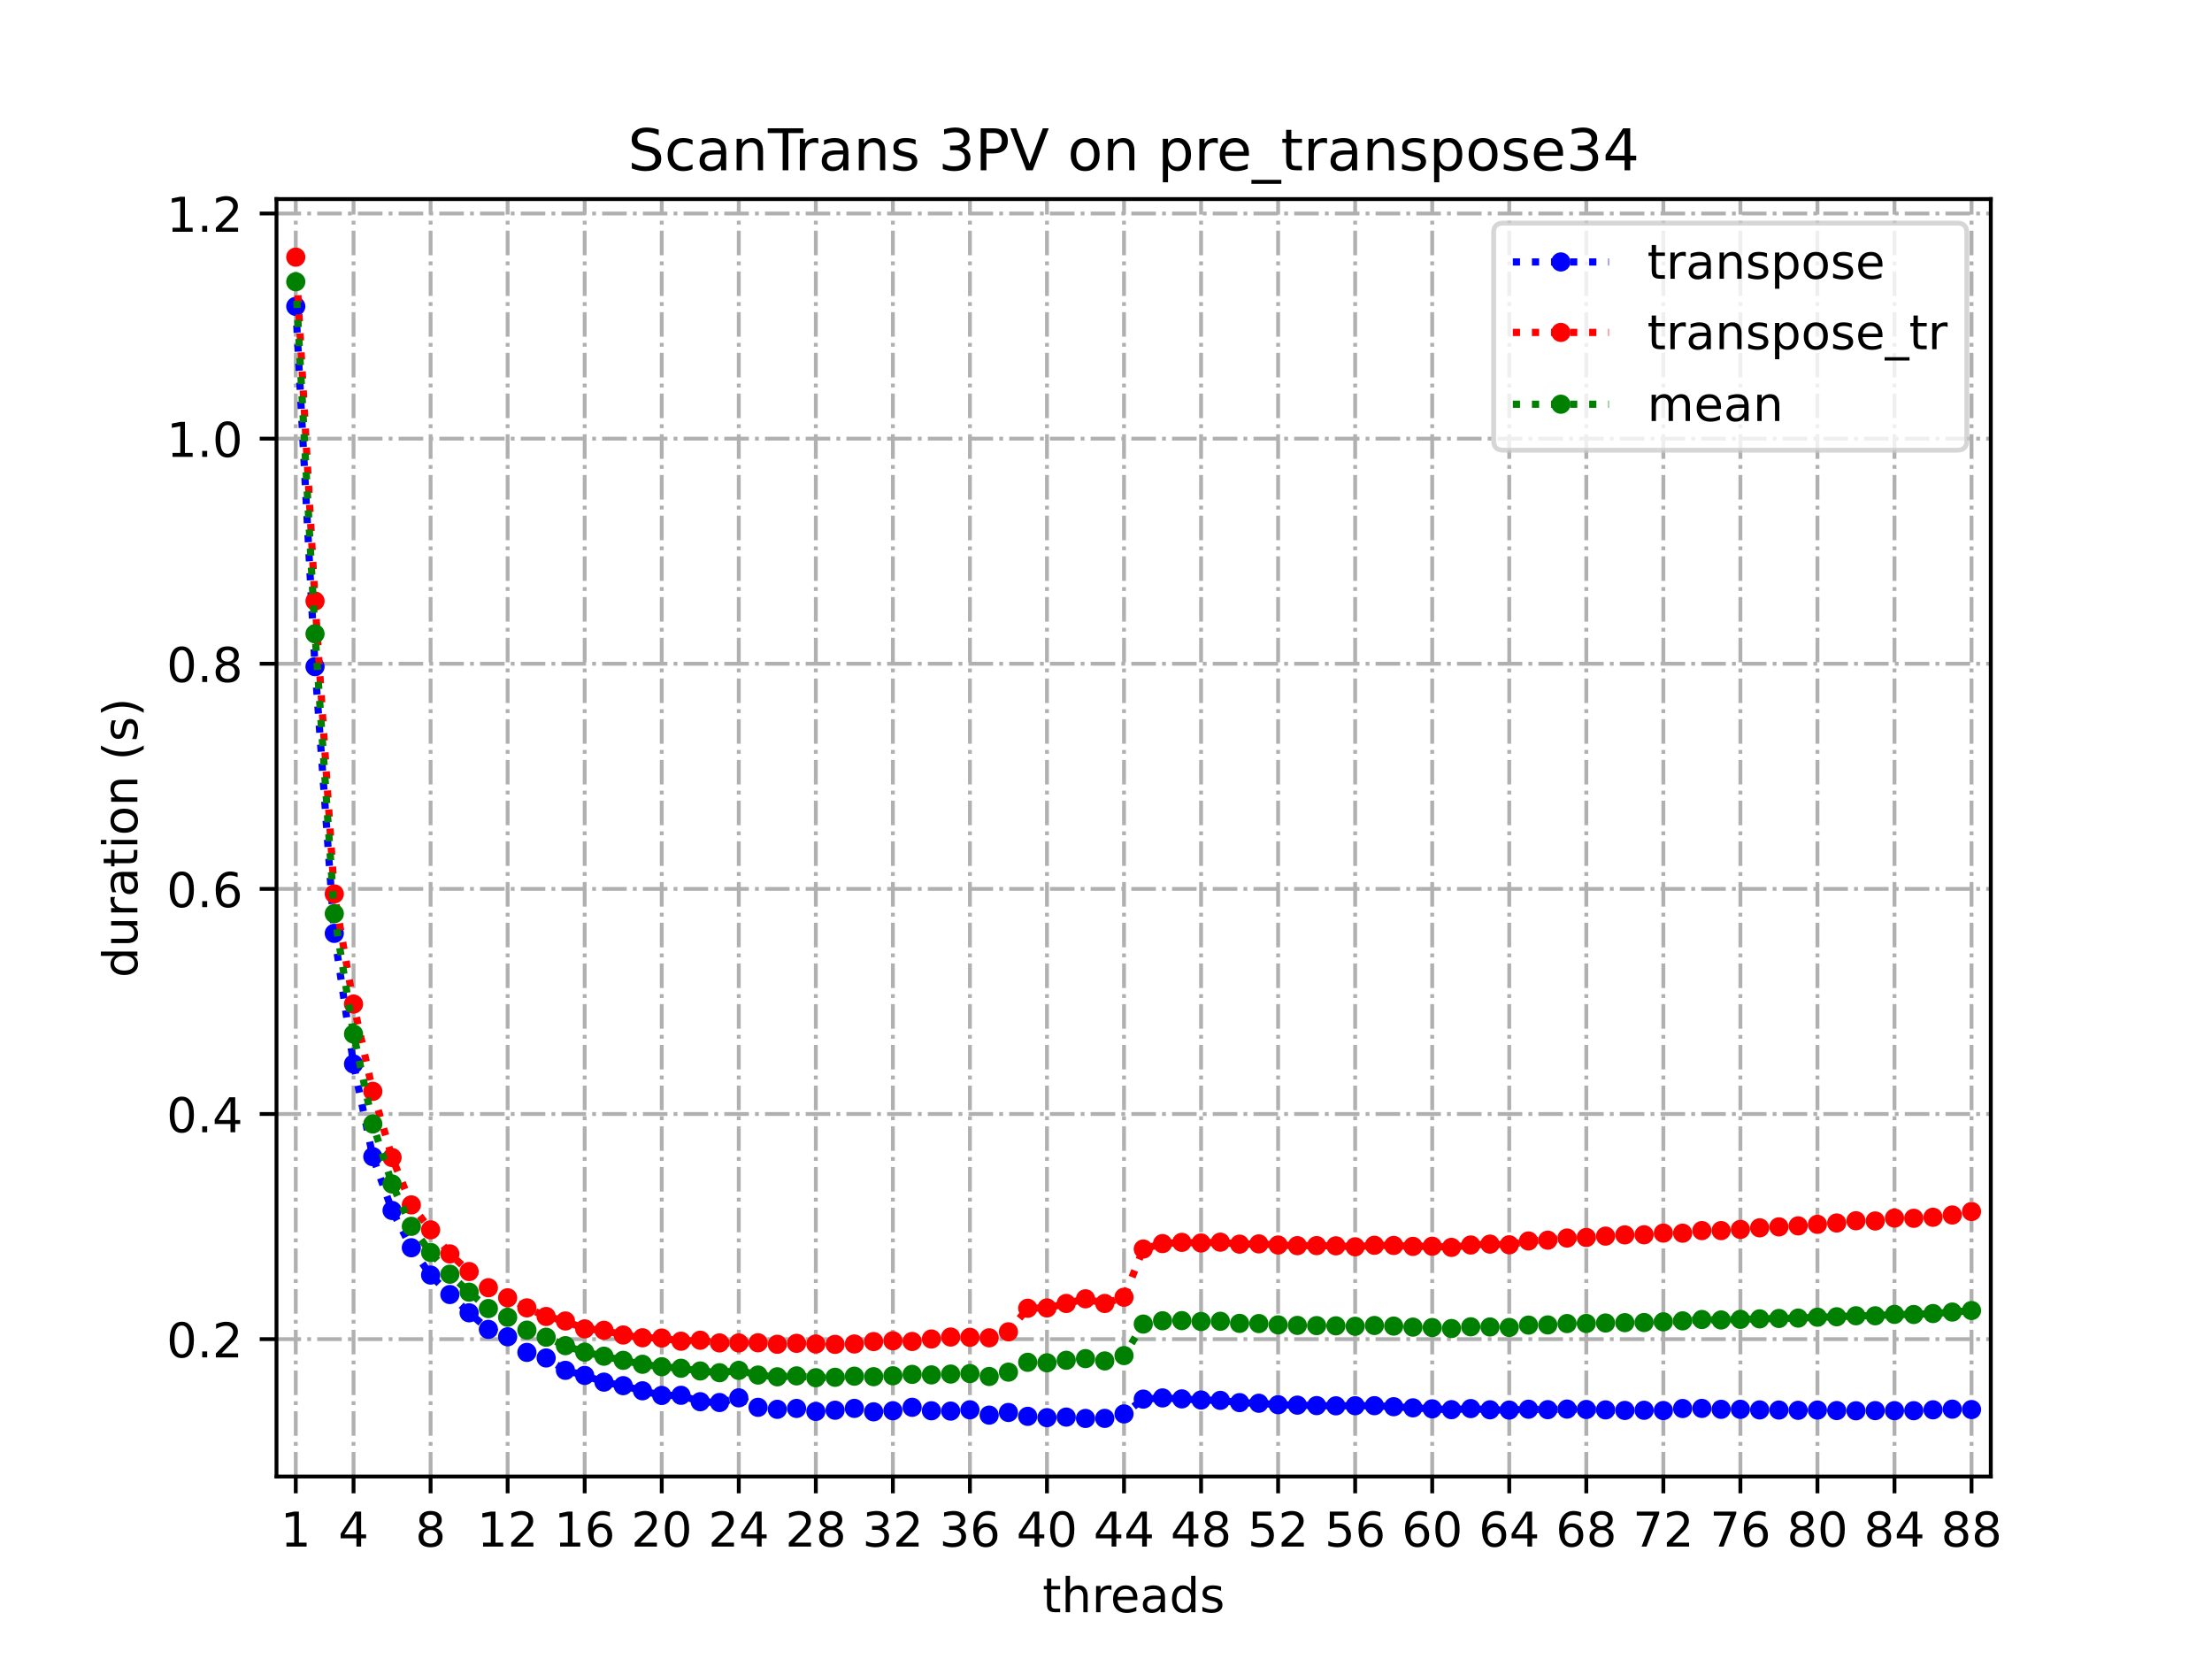 <?xml version="1.0" encoding="utf-8" standalone="no"?>
<!DOCTYPE svg PUBLIC "-//W3C//DTD SVG 1.1//EN"
  "http://www.w3.org/Graphics/SVG/1.1/DTD/svg11.dtd">
<!-- Created with matplotlib (https://matplotlib.org/) -->
<svg height="345.6pt" version="1.1" viewBox="0 0 460.8 345.6" width="460.8pt" xmlns="http://www.w3.org/2000/svg" xmlns:xlink="http://www.w3.org/1999/xlink">
 <defs>
  <style type="text/css">
*{stroke-linecap:butt;stroke-linejoin:round;}
  </style>
 </defs>
 <g id="figure_1">
  <g id="patch_1">
   <path d="M 0 345.6 
L 460.8 345.6 
L 460.8 0 
L 0 0 
z
" style="fill:#ffffff;"/>
  </g>
  <g id="axes_1">
   <g id="patch_2">
    <path d="M 57.6 307.584 
L 414.72 307.584 
L 414.72 41.472 
L 57.6 41.472 
z
" style="fill:#ffffff;"/>
   </g>
   <g id="matplotlib.axis_1">
    <g id="xtick_1">
     <g id="line2d_1">
      <path clip-path="url(#pc25b27cde7)" d="M 61.613 307.584 
L 61.613 41.472 
" style="fill:none;stroke:#b0b0b0;stroke-dasharray:5.12,1.28,0.8,1.28;stroke-dashoffset:0;stroke-width:0.8;"/>
     </g>
     <g id="line2d_2">
      <defs>
       <path d="M 0 0 
L 0 3.5 
" id="m349efff15e" style="stroke:#000000;stroke-width:0.8;"/>
      </defs>
      <g>
       <use style="stroke:#000000;stroke-width:0.8;" x="61.613" xlink:href="#m349efff15e" y="307.584"/>
      </g>
     </g>
     <g id="text_1">
      <!-- 1 -->
      <defs>
       <path d="M 12.406 8.297 
L 28.516 8.297 
L 28.516 63.922 
L 10.984 60.406 
L 10.984 69.391 
L 28.422 72.906 
L 38.281 72.906 
L 38.281 8.297 
L 54.391 8.297 
L 54.391 0 
L 12.406 0 
z
" id="DejaVuSans-49"/>
      </defs>
      <g transform="translate(58.431 322.182)scale(0.1 -0.1)">
       <use xlink:href="#DejaVuSans-49"/>
      </g>
     </g>
    </g>
    <g id="xtick_2">
     <g id="line2d_3">
      <path clip-path="url(#pc25b27cde7)" d="M 73.65 307.584 
L 73.65 41.472 
" style="fill:none;stroke:#b0b0b0;stroke-dasharray:5.12,1.28,0.8,1.28;stroke-dashoffset:0;stroke-width:0.8;"/>
     </g>
     <g id="line2d_4">
      <g>
       <use style="stroke:#000000;stroke-width:0.8;" x="73.65" xlink:href="#m349efff15e" y="307.584"/>
      </g>
     </g>
     <g id="text_2">
      <!-- 4 -->
      <defs>
       <path d="M 37.797 64.312 
L 12.891 25.391 
L 37.797 25.391 
z
M 35.203 72.906 
L 47.609 72.906 
L 47.609 25.391 
L 58.016 25.391 
L 58.016 17.188 
L 47.609 17.188 
L 47.609 0 
L 37.797 0 
L 37.797 17.188 
L 4.891 17.188 
L 4.891 26.703 
z
" id="DejaVuSans-52"/>
      </defs>
      <g transform="translate(70.469 322.182)scale(0.1 -0.1)">
       <use xlink:href="#DejaVuSans-52"/>
      </g>
     </g>
    </g>
    <g id="xtick_3">
     <g id="line2d_5">
      <path clip-path="url(#pc25b27cde7)" d="M 89.701 307.584 
L 89.701 41.472 
" style="fill:none;stroke:#b0b0b0;stroke-dasharray:5.12,1.28,0.8,1.28;stroke-dashoffset:0;stroke-width:0.8;"/>
     </g>
     <g id="line2d_6">
      <g>
       <use style="stroke:#000000;stroke-width:0.8;" x="89.701" xlink:href="#m349efff15e" y="307.584"/>
      </g>
     </g>
     <g id="text_3">
      <!-- 8 -->
      <defs>
       <path d="M 31.781 34.625 
Q 24.75 34.625 20.719 30.859 
Q 16.703 27.094 16.703 20.516 
Q 16.703 13.922 20.719 10.156 
Q 24.75 6.391 31.781 6.391 
Q 38.812 6.391 42.859 10.172 
Q 46.922 13.969 46.922 20.516 
Q 46.922 27.094 42.891 30.859 
Q 38.875 34.625 31.781 34.625 
z
M 21.922 38.812 
Q 15.578 40.375 12.031 44.719 
Q 8.5 49.078 8.5 55.328 
Q 8.5 64.062 14.719 69.141 
Q 20.953 74.219 31.781 74.219 
Q 42.672 74.219 48.875 69.141 
Q 55.078 64.062 55.078 55.328 
Q 55.078 49.078 51.531 44.719 
Q 48 40.375 41.703 38.812 
Q 48.828 37.156 52.797 32.312 
Q 56.781 27.484 56.781 20.516 
Q 56.781 9.906 50.312 4.234 
Q 43.844 -1.422 31.781 -1.422 
Q 19.734 -1.422 13.25 4.234 
Q 6.781 9.906 6.781 20.516 
Q 6.781 27.484 10.781 32.312 
Q 14.797 37.156 21.922 38.812 
z
M 18.312 54.391 
Q 18.312 48.734 21.844 45.562 
Q 25.391 42.391 31.781 42.391 
Q 38.141 42.391 41.719 45.562 
Q 45.312 48.734 45.312 54.391 
Q 45.312 60.062 41.719 63.234 
Q 38.141 66.406 31.781 66.406 
Q 25.391 66.406 21.844 63.234 
Q 18.312 60.062 18.312 54.391 
z
" id="DejaVuSans-56"/>
      </defs>
      <g transform="translate(86.519 322.182)scale(0.1 -0.1)">
       <use xlink:href="#DejaVuSans-56"/>
      </g>
     </g>
    </g>
    <g id="xtick_4">
     <g id="line2d_7">
      <path clip-path="url(#pc25b27cde7)" d="M 105.751 307.584 
L 105.751 41.472 
" style="fill:none;stroke:#b0b0b0;stroke-dasharray:5.12,1.28,0.8,1.28;stroke-dashoffset:0;stroke-width:0.8;"/>
     </g>
     <g id="line2d_8">
      <g>
       <use style="stroke:#000000;stroke-width:0.8;" x="105.751" xlink:href="#m349efff15e" y="307.584"/>
      </g>
     </g>
     <g id="text_4">
      <!-- 12 -->
      <defs>
       <path d="M 19.188 8.297 
L 53.609 8.297 
L 53.609 0 
L 7.328 0 
L 7.328 8.297 
Q 12.938 14.109 22.625 23.891 
Q 32.328 33.688 34.812 36.531 
Q 39.547 41.844 41.422 45.531 
Q 43.312 49.219 43.312 52.781 
Q 43.312 58.594 39.234 62.25 
Q 35.156 65.922 28.609 65.922 
Q 23.969 65.922 18.812 64.312 
Q 13.672 62.703 7.812 59.422 
L 7.812 69.391 
Q 13.766 71.781 18.938 73 
Q 24.125 74.219 28.422 74.219 
Q 39.75 74.219 46.484 68.547 
Q 53.219 62.891 53.219 53.422 
Q 53.219 48.922 51.531 44.891 
Q 49.859 40.875 45.406 35.406 
Q 44.188 33.984 37.641 27.219 
Q 31.109 20.453 19.188 8.297 
z
" id="DejaVuSans-50"/>
      </defs>
      <g transform="translate(99.389 322.182)scale(0.1 -0.1)">
       <use xlink:href="#DejaVuSans-49"/>
       <use x="63.623" xlink:href="#DejaVuSans-50"/>
      </g>
     </g>
    </g>
    <g id="xtick_5">
     <g id="line2d_9">
      <path clip-path="url(#pc25b27cde7)" d="M 121.801 307.584 
L 121.801 41.472 
" style="fill:none;stroke:#b0b0b0;stroke-dasharray:5.12,1.28,0.8,1.28;stroke-dashoffset:0;stroke-width:0.8;"/>
     </g>
     <g id="line2d_10">
      <g>
       <use style="stroke:#000000;stroke-width:0.8;" x="121.801" xlink:href="#m349efff15e" y="307.584"/>
      </g>
     </g>
     <g id="text_5">
      <!-- 16 -->
      <defs>
       <path d="M 33.016 40.375 
Q 26.375 40.375 22.484 35.828 
Q 18.609 31.297 18.609 23.391 
Q 18.609 15.531 22.484 10.953 
Q 26.375 6.391 33.016 6.391 
Q 39.656 6.391 43.531 10.953 
Q 47.406 15.531 47.406 23.391 
Q 47.406 31.297 43.531 35.828 
Q 39.656 40.375 33.016 40.375 
z
M 52.594 71.297 
L 52.594 62.312 
Q 48.875 64.062 45.094 64.984 
Q 41.312 65.922 37.594 65.922 
Q 27.828 65.922 22.672 59.328 
Q 17.531 52.734 16.797 39.406 
Q 19.672 43.656 24.016 45.922 
Q 28.375 48.188 33.594 48.188 
Q 44.578 48.188 50.953 41.516 
Q 57.328 34.859 57.328 23.391 
Q 57.328 12.156 50.688 5.359 
Q 44.047 -1.422 33.016 -1.422 
Q 20.359 -1.422 13.672 8.266 
Q 6.984 17.969 6.984 36.375 
Q 6.984 53.656 15.188 63.938 
Q 23.391 74.219 37.203 74.219 
Q 40.922 74.219 44.703 73.484 
Q 48.484 72.75 52.594 71.297 
z
" id="DejaVuSans-54"/>
      </defs>
      <g transform="translate(115.439 322.182)scale(0.1 -0.1)">
       <use xlink:href="#DejaVuSans-49"/>
       <use x="63.623" xlink:href="#DejaVuSans-54"/>
      </g>
     </g>
    </g>
    <g id="xtick_6">
     <g id="line2d_11">
      <path clip-path="url(#pc25b27cde7)" d="M 137.852 307.584 
L 137.852 41.472 
" style="fill:none;stroke:#b0b0b0;stroke-dasharray:5.12,1.28,0.8,1.28;stroke-dashoffset:0;stroke-width:0.8;"/>
     </g>
     <g id="line2d_12">
      <g>
       <use style="stroke:#000000;stroke-width:0.8;" x="137.852" xlink:href="#m349efff15e" y="307.584"/>
      </g>
     </g>
     <g id="text_6">
      <!-- 20 -->
      <defs>
       <path d="M 31.781 66.406 
Q 24.172 66.406 20.328 58.906 
Q 16.5 51.422 16.5 36.375 
Q 16.5 21.391 20.328 13.891 
Q 24.172 6.391 31.781 6.391 
Q 39.453 6.391 43.281 13.891 
Q 47.125 21.391 47.125 36.375 
Q 47.125 51.422 43.281 58.906 
Q 39.453 66.406 31.781 66.406 
z
M 31.781 74.219 
Q 44.047 74.219 50.516 64.516 
Q 56.984 54.828 56.984 36.375 
Q 56.984 17.969 50.516 8.266 
Q 44.047 -1.422 31.781 -1.422 
Q 19.531 -1.422 13.062 8.266 
Q 6.594 17.969 6.594 36.375 
Q 6.594 54.828 13.062 64.516 
Q 19.531 74.219 31.781 74.219 
z
" id="DejaVuSans-48"/>
      </defs>
      <g transform="translate(131.489 322.182)scale(0.1 -0.1)">
       <use xlink:href="#DejaVuSans-50"/>
       <use x="63.623" xlink:href="#DejaVuSans-48"/>
      </g>
     </g>
    </g>
    <g id="xtick_7">
     <g id="line2d_13">
      <path clip-path="url(#pc25b27cde7)" d="M 153.902 307.584 
L 153.902 41.472 
" style="fill:none;stroke:#b0b0b0;stroke-dasharray:5.12,1.28,0.8,1.28;stroke-dashoffset:0;stroke-width:0.8;"/>
     </g>
     <g id="line2d_14">
      <g>
       <use style="stroke:#000000;stroke-width:0.8;" x="153.902" xlink:href="#m349efff15e" y="307.584"/>
      </g>
     </g>
     <g id="text_7">
      <!-- 24 -->
      <g transform="translate(147.54 322.182)scale(0.1 -0.1)">
       <use xlink:href="#DejaVuSans-50"/>
       <use x="63.623" xlink:href="#DejaVuSans-52"/>
      </g>
     </g>
    </g>
    <g id="xtick_8">
     <g id="line2d_15">
      <path clip-path="url(#pc25b27cde7)" d="M 169.952 307.584 
L 169.952 41.472 
" style="fill:none;stroke:#b0b0b0;stroke-dasharray:5.12,1.28,0.8,1.28;stroke-dashoffset:0;stroke-width:0.8;"/>
     </g>
     <g id="line2d_16">
      <g>
       <use style="stroke:#000000;stroke-width:0.8;" x="169.952" xlink:href="#m349efff15e" y="307.584"/>
      </g>
     </g>
     <g id="text_8">
      <!-- 28 -->
      <g transform="translate(163.59 322.182)scale(0.1 -0.1)">
       <use xlink:href="#DejaVuSans-50"/>
       <use x="63.623" xlink:href="#DejaVuSans-56"/>
      </g>
     </g>
    </g>
    <g id="xtick_9">
     <g id="line2d_17">
      <path clip-path="url(#pc25b27cde7)" d="M 186.003 307.584 
L 186.003 41.472 
" style="fill:none;stroke:#b0b0b0;stroke-dasharray:5.12,1.28,0.8,1.28;stroke-dashoffset:0;stroke-width:0.8;"/>
     </g>
     <g id="line2d_18">
      <g>
       <use style="stroke:#000000;stroke-width:0.8;" x="186.003" xlink:href="#m349efff15e" y="307.584"/>
      </g>
     </g>
     <g id="text_9">
      <!-- 32 -->
      <defs>
       <path d="M 40.578 39.312 
Q 47.656 37.797 51.625 33 
Q 55.609 28.219 55.609 21.188 
Q 55.609 10.406 48.188 4.484 
Q 40.766 -1.422 27.094 -1.422 
Q 22.516 -1.422 17.656 -0.516 
Q 12.797 0.391 7.625 2.203 
L 7.625 11.719 
Q 11.719 9.328 16.594 8.109 
Q 21.484 6.891 26.812 6.891 
Q 36.078 6.891 40.938 10.547 
Q 45.797 14.203 45.797 21.188 
Q 45.797 27.641 41.281 31.266 
Q 36.766 34.906 28.719 34.906 
L 20.219 34.906 
L 20.219 43.016 
L 29.109 43.016 
Q 36.375 43.016 40.234 45.922 
Q 44.094 48.828 44.094 54.297 
Q 44.094 59.906 40.109 62.906 
Q 36.141 65.922 28.719 65.922 
Q 24.656 65.922 20.016 65.031 
Q 15.375 64.156 9.812 62.312 
L 9.812 71.094 
Q 15.438 72.656 20.344 73.438 
Q 25.25 74.219 29.594 74.219 
Q 40.828 74.219 47.359 69.109 
Q 53.906 64.016 53.906 55.328 
Q 53.906 49.266 50.438 45.094 
Q 46.969 40.922 40.578 39.312 
z
" id="DejaVuSans-51"/>
      </defs>
      <g transform="translate(179.64 322.182)scale(0.1 -0.1)">
       <use xlink:href="#DejaVuSans-51"/>
       <use x="63.623" xlink:href="#DejaVuSans-50"/>
      </g>
     </g>
    </g>
    <g id="xtick_10">
     <g id="line2d_19">
      <path clip-path="url(#pc25b27cde7)" d="M 202.053 307.584 
L 202.053 41.472 
" style="fill:none;stroke:#b0b0b0;stroke-dasharray:5.12,1.28,0.8,1.28;stroke-dashoffset:0;stroke-width:0.8;"/>
     </g>
     <g id="line2d_20">
      <g>
       <use style="stroke:#000000;stroke-width:0.8;" x="202.053" xlink:href="#m349efff15e" y="307.584"/>
      </g>
     </g>
     <g id="text_10">
      <!-- 36 -->
      <g transform="translate(195.691 322.182)scale(0.1 -0.1)">
       <use xlink:href="#DejaVuSans-51"/>
       <use x="63.623" xlink:href="#DejaVuSans-54"/>
      </g>
     </g>
    </g>
    <g id="xtick_11">
     <g id="line2d_21">
      <path clip-path="url(#pc25b27cde7)" d="M 218.103 307.584 
L 218.103 41.472 
" style="fill:none;stroke:#b0b0b0;stroke-dasharray:5.12,1.28,0.8,1.28;stroke-dashoffset:0;stroke-width:0.8;"/>
     </g>
     <g id="line2d_22">
      <g>
       <use style="stroke:#000000;stroke-width:0.8;" x="218.103" xlink:href="#m349efff15e" y="307.584"/>
      </g>
     </g>
     <g id="text_11">
      <!-- 40 -->
      <g transform="translate(211.741 322.182)scale(0.1 -0.1)">
       <use xlink:href="#DejaVuSans-52"/>
       <use x="63.623" xlink:href="#DejaVuSans-48"/>
      </g>
     </g>
    </g>
    <g id="xtick_12">
     <g id="line2d_23">
      <path clip-path="url(#pc25b27cde7)" d="M 234.154 307.584 
L 234.154 41.472 
" style="fill:none;stroke:#b0b0b0;stroke-dasharray:5.12,1.28,0.8,1.28;stroke-dashoffset:0;stroke-width:0.8;"/>
     </g>
     <g id="line2d_24">
      <g>
       <use style="stroke:#000000;stroke-width:0.8;" x="234.154" xlink:href="#m349efff15e" y="307.584"/>
      </g>
     </g>
     <g id="text_12">
      <!-- 44 -->
      <g transform="translate(227.791 322.182)scale(0.1 -0.1)">
       <use xlink:href="#DejaVuSans-52"/>
       <use x="63.623" xlink:href="#DejaVuSans-52"/>
      </g>
     </g>
    </g>
    <g id="xtick_13">
     <g id="line2d_25">
      <path clip-path="url(#pc25b27cde7)" d="M 250.204 307.584 
L 250.204 41.472 
" style="fill:none;stroke:#b0b0b0;stroke-dasharray:5.12,1.28,0.8,1.28;stroke-dashoffset:0;stroke-width:0.8;"/>
     </g>
     <g id="line2d_26">
      <g>
       <use style="stroke:#000000;stroke-width:0.8;" x="250.204" xlink:href="#m349efff15e" y="307.584"/>
      </g>
     </g>
     <g id="text_13">
      <!-- 48 -->
      <g transform="translate(243.842 322.182)scale(0.1 -0.1)">
       <use xlink:href="#DejaVuSans-52"/>
       <use x="63.623" xlink:href="#DejaVuSans-56"/>
      </g>
     </g>
    </g>
    <g id="xtick_14">
     <g id="line2d_27">
      <path clip-path="url(#pc25b27cde7)" d="M 266.254 307.584 
L 266.254 41.472 
" style="fill:none;stroke:#b0b0b0;stroke-dasharray:5.12,1.28,0.8,1.28;stroke-dashoffset:0;stroke-width:0.8;"/>
     </g>
     <g id="line2d_28">
      <g>
       <use style="stroke:#000000;stroke-width:0.8;" x="266.254" xlink:href="#m349efff15e" y="307.584"/>
      </g>
     </g>
     <g id="text_14">
      <!-- 52 -->
      <defs>
       <path d="M 10.797 72.906 
L 49.516 72.906 
L 49.516 64.594 
L 19.828 64.594 
L 19.828 46.734 
Q 21.969 47.469 24.109 47.828 
Q 26.266 48.188 28.422 48.188 
Q 40.625 48.188 47.75 41.5 
Q 54.891 34.812 54.891 23.391 
Q 54.891 11.625 47.562 5.094 
Q 40.234 -1.422 26.906 -1.422 
Q 22.312 -1.422 17.547 -0.641 
Q 12.797 0.141 7.719 1.703 
L 7.719 11.625 
Q 12.109 9.234 16.797 8.062 
Q 21.484 6.891 26.703 6.891 
Q 35.156 6.891 40.078 11.328 
Q 45.016 15.766 45.016 23.391 
Q 45.016 31 40.078 35.438 
Q 35.156 39.891 26.703 39.891 
Q 22.75 39.891 18.812 39.016 
Q 14.891 38.141 10.797 36.281 
z
" id="DejaVuSans-53"/>
      </defs>
      <g transform="translate(259.892 322.182)scale(0.1 -0.1)">
       <use xlink:href="#DejaVuSans-53"/>
       <use x="63.623" xlink:href="#DejaVuSans-50"/>
      </g>
     </g>
    </g>
    <g id="xtick_15">
     <g id="line2d_29">
      <path clip-path="url(#pc25b27cde7)" d="M 282.305 307.584 
L 282.305 41.472 
" style="fill:none;stroke:#b0b0b0;stroke-dasharray:5.12,1.28,0.8,1.28;stroke-dashoffset:0;stroke-width:0.8;"/>
     </g>
     <g id="line2d_30">
      <g>
       <use style="stroke:#000000;stroke-width:0.8;" x="282.305" xlink:href="#m349efff15e" y="307.584"/>
      </g>
     </g>
     <g id="text_15">
      <!-- 56 -->
      <g transform="translate(275.942 322.182)scale(0.1 -0.1)">
       <use xlink:href="#DejaVuSans-53"/>
       <use x="63.623" xlink:href="#DejaVuSans-54"/>
      </g>
     </g>
    </g>
    <g id="xtick_16">
     <g id="line2d_31">
      <path clip-path="url(#pc25b27cde7)" d="M 298.355 307.584 
L 298.355 41.472 
" style="fill:none;stroke:#b0b0b0;stroke-dasharray:5.12,1.28,0.8,1.28;stroke-dashoffset:0;stroke-width:0.8;"/>
     </g>
     <g id="line2d_32">
      <g>
       <use style="stroke:#000000;stroke-width:0.8;" x="298.355" xlink:href="#m349efff15e" y="307.584"/>
      </g>
     </g>
     <g id="text_16">
      <!-- 60 -->
      <g transform="translate(291.993 322.182)scale(0.1 -0.1)">
       <use xlink:href="#DejaVuSans-54"/>
       <use x="63.623" xlink:href="#DejaVuSans-48"/>
      </g>
     </g>
    </g>
    <g id="xtick_17">
     <g id="line2d_33">
      <path clip-path="url(#pc25b27cde7)" d="M 314.405 307.584 
L 314.405 41.472 
" style="fill:none;stroke:#b0b0b0;stroke-dasharray:5.12,1.28,0.8,1.28;stroke-dashoffset:0;stroke-width:0.8;"/>
     </g>
     <g id="line2d_34">
      <g>
       <use style="stroke:#000000;stroke-width:0.8;" x="314.405" xlink:href="#m349efff15e" y="307.584"/>
      </g>
     </g>
     <g id="text_17">
      <!-- 64 -->
      <g transform="translate(308.043 322.182)scale(0.1 -0.1)">
       <use xlink:href="#DejaVuSans-54"/>
       <use x="63.623" xlink:href="#DejaVuSans-52"/>
      </g>
     </g>
    </g>
    <g id="xtick_18">
     <g id="line2d_35">
      <path clip-path="url(#pc25b27cde7)" d="M 330.456 307.584 
L 330.456 41.472 
" style="fill:none;stroke:#b0b0b0;stroke-dasharray:5.12,1.28,0.8,1.28;stroke-dashoffset:0;stroke-width:0.8;"/>
     </g>
     <g id="line2d_36">
      <g>
       <use style="stroke:#000000;stroke-width:0.8;" x="330.456" xlink:href="#m349efff15e" y="307.584"/>
      </g>
     </g>
     <g id="text_18">
      <!-- 68 -->
      <g transform="translate(324.093 322.182)scale(0.1 -0.1)">
       <use xlink:href="#DejaVuSans-54"/>
       <use x="63.623" xlink:href="#DejaVuSans-56"/>
      </g>
     </g>
    </g>
    <g id="xtick_19">
     <g id="line2d_37">
      <path clip-path="url(#pc25b27cde7)" d="M 346.506 307.584 
L 346.506 41.472 
" style="fill:none;stroke:#b0b0b0;stroke-dasharray:5.12,1.28,0.8,1.28;stroke-dashoffset:0;stroke-width:0.8;"/>
     </g>
     <g id="line2d_38">
      <g>
       <use style="stroke:#000000;stroke-width:0.8;" x="346.506" xlink:href="#m349efff15e" y="307.584"/>
      </g>
     </g>
     <g id="text_19">
      <!-- 72 -->
      <defs>
       <path d="M 8.203 72.906 
L 55.078 72.906 
L 55.078 68.703 
L 28.609 0 
L 18.312 0 
L 43.219 64.594 
L 8.203 64.594 
z
" id="DejaVuSans-55"/>
      </defs>
      <g transform="translate(340.144 322.182)scale(0.1 -0.1)">
       <use xlink:href="#DejaVuSans-55"/>
       <use x="63.623" xlink:href="#DejaVuSans-50"/>
      </g>
     </g>
    </g>
    <g id="xtick_20">
     <g id="line2d_39">
      <path clip-path="url(#pc25b27cde7)" d="M 362.556 307.584 
L 362.556 41.472 
" style="fill:none;stroke:#b0b0b0;stroke-dasharray:5.12,1.28,0.8,1.28;stroke-dashoffset:0;stroke-width:0.8;"/>
     </g>
     <g id="line2d_40">
      <g>
       <use style="stroke:#000000;stroke-width:0.8;" x="362.556" xlink:href="#m349efff15e" y="307.584"/>
      </g>
     </g>
     <g id="text_20">
      <!-- 76 -->
      <g transform="translate(356.194 322.182)scale(0.1 -0.1)">
       <use xlink:href="#DejaVuSans-55"/>
       <use x="63.623" xlink:href="#DejaVuSans-54"/>
      </g>
     </g>
    </g>
    <g id="xtick_21">
     <g id="line2d_41">
      <path clip-path="url(#pc25b27cde7)" d="M 378.607 307.584 
L 378.607 41.472 
" style="fill:none;stroke:#b0b0b0;stroke-dasharray:5.12,1.28,0.8,1.28;stroke-dashoffset:0;stroke-width:0.8;"/>
     </g>
     <g id="line2d_42">
      <g>
       <use style="stroke:#000000;stroke-width:0.8;" x="378.607" xlink:href="#m349efff15e" y="307.584"/>
      </g>
     </g>
     <g id="text_21">
      <!-- 80 -->
      <g transform="translate(372.244 322.182)scale(0.1 -0.1)">
       <use xlink:href="#DejaVuSans-56"/>
       <use x="63.623" xlink:href="#DejaVuSans-48"/>
      </g>
     </g>
    </g>
    <g id="xtick_22">
     <g id="line2d_43">
      <path clip-path="url(#pc25b27cde7)" d="M 394.657 307.584 
L 394.657 41.472 
" style="fill:none;stroke:#b0b0b0;stroke-dasharray:5.12,1.28,0.8,1.28;stroke-dashoffset:0;stroke-width:0.8;"/>
     </g>
     <g id="line2d_44">
      <g>
       <use style="stroke:#000000;stroke-width:0.8;" x="394.657" xlink:href="#m349efff15e" y="307.584"/>
      </g>
     </g>
     <g id="text_22">
      <!-- 84 -->
      <g transform="translate(388.295 322.182)scale(0.1 -0.1)">
       <use xlink:href="#DejaVuSans-56"/>
       <use x="63.623" xlink:href="#DejaVuSans-52"/>
      </g>
     </g>
    </g>
    <g id="xtick_23">
     <g id="line2d_45">
      <path clip-path="url(#pc25b27cde7)" d="M 410.707 307.584 
L 410.707 41.472 
" style="fill:none;stroke:#b0b0b0;stroke-dasharray:5.12,1.28,0.8,1.28;stroke-dashoffset:0;stroke-width:0.8;"/>
     </g>
     <g id="line2d_46">
      <g>
       <use style="stroke:#000000;stroke-width:0.8;" x="410.707" xlink:href="#m349efff15e" y="307.584"/>
      </g>
     </g>
     <g id="text_23">
      <!-- 88 -->
      <g transform="translate(404.345 322.182)scale(0.1 -0.1)">
       <use xlink:href="#DejaVuSans-56"/>
       <use x="63.623" xlink:href="#DejaVuSans-56"/>
      </g>
     </g>
    </g>
    <g id="text_24">
     <!-- threads -->
     <defs>
      <path d="M 18.312 70.219 
L 18.312 54.688 
L 36.812 54.688 
L 36.812 47.703 
L 18.312 47.703 
L 18.312 18.016 
Q 18.312 11.328 20.141 9.422 
Q 21.969 7.516 27.594 7.516 
L 36.812 7.516 
L 36.812 0 
L 27.594 0 
Q 17.188 0 13.234 3.875 
Q 9.281 7.766 9.281 18.016 
L 9.281 47.703 
L 2.688 47.703 
L 2.688 54.688 
L 9.281 54.688 
L 9.281 70.219 
z
" id="DejaVuSans-116"/>
      <path d="M 54.891 33.016 
L 54.891 0 
L 45.906 0 
L 45.906 32.719 
Q 45.906 40.484 42.875 44.328 
Q 39.844 48.188 33.797 48.188 
Q 26.516 48.188 22.312 43.547 
Q 18.109 38.922 18.109 30.906 
L 18.109 0 
L 9.078 0 
L 9.078 75.984 
L 18.109 75.984 
L 18.109 46.188 
Q 21.344 51.125 25.703 53.562 
Q 30.078 56 35.797 56 
Q 45.219 56 50.047 50.172 
Q 54.891 44.344 54.891 33.016 
z
" id="DejaVuSans-104"/>
      <path d="M 41.109 46.297 
Q 39.594 47.172 37.812 47.578 
Q 36.031 48 33.891 48 
Q 26.266 48 22.188 43.047 
Q 18.109 38.094 18.109 28.812 
L 18.109 0 
L 9.078 0 
L 9.078 54.688 
L 18.109 54.688 
L 18.109 46.188 
Q 20.953 51.172 25.484 53.578 
Q 30.031 56 36.531 56 
Q 37.453 56 38.578 55.875 
Q 39.703 55.766 41.062 55.516 
z
" id="DejaVuSans-114"/>
      <path d="M 56.203 29.594 
L 56.203 25.203 
L 14.891 25.203 
Q 15.484 15.922 20.484 11.062 
Q 25.484 6.203 34.422 6.203 
Q 39.594 6.203 44.453 7.469 
Q 49.312 8.734 54.109 11.281 
L 54.109 2.781 
Q 49.266 0.734 44.188 -0.344 
Q 39.109 -1.422 33.891 -1.422 
Q 20.797 -1.422 13.156 6.188 
Q 5.516 13.812 5.516 26.812 
Q 5.516 40.234 12.766 48.109 
Q 20.016 56 32.328 56 
Q 43.359 56 49.781 48.891 
Q 56.203 41.797 56.203 29.594 
z
M 47.219 32.234 
Q 47.125 39.594 43.094 43.984 
Q 39.062 48.391 32.422 48.391 
Q 24.906 48.391 20.391 44.141 
Q 15.875 39.891 15.188 32.172 
z
" id="DejaVuSans-101"/>
      <path d="M 34.281 27.484 
Q 23.391 27.484 19.188 25 
Q 14.984 22.516 14.984 16.5 
Q 14.984 11.719 18.141 8.906 
Q 21.297 6.109 26.703 6.109 
Q 34.188 6.109 38.703 11.406 
Q 43.219 16.703 43.219 25.484 
L 43.219 27.484 
z
M 52.203 31.203 
L 52.203 0 
L 43.219 0 
L 43.219 8.297 
Q 40.141 3.328 35.547 0.953 
Q 30.953 -1.422 24.312 -1.422 
Q 15.922 -1.422 10.953 3.297 
Q 6 8.016 6 15.922 
Q 6 25.141 12.172 29.828 
Q 18.359 34.516 30.609 34.516 
L 43.219 34.516 
L 43.219 35.406 
Q 43.219 41.609 39.141 45 
Q 35.062 48.391 27.688 48.391 
Q 23 48.391 18.547 47.266 
Q 14.109 46.141 10.016 43.891 
L 10.016 52.203 
Q 14.938 54.109 19.578 55.047 
Q 24.219 56 28.609 56 
Q 40.484 56 46.344 49.844 
Q 52.203 43.703 52.203 31.203 
z
" id="DejaVuSans-97"/>
      <path d="M 45.406 46.391 
L 45.406 75.984 
L 54.391 75.984 
L 54.391 0 
L 45.406 0 
L 45.406 8.203 
Q 42.578 3.328 38.25 0.953 
Q 33.938 -1.422 27.875 -1.422 
Q 17.969 -1.422 11.734 6.484 
Q 5.516 14.406 5.516 27.297 
Q 5.516 40.188 11.734 48.094 
Q 17.969 56 27.875 56 
Q 33.938 56 38.25 53.625 
Q 42.578 51.266 45.406 46.391 
z
M 14.797 27.297 
Q 14.797 17.391 18.875 11.75 
Q 22.953 6.109 30.078 6.109 
Q 37.203 6.109 41.297 11.75 
Q 45.406 17.391 45.406 27.297 
Q 45.406 37.203 41.297 42.844 
Q 37.203 48.484 30.078 48.484 
Q 22.953 48.484 18.875 42.844 
Q 14.797 37.203 14.797 27.297 
z
" id="DejaVuSans-100"/>
      <path d="M 44.281 53.078 
L 44.281 44.578 
Q 40.484 46.531 36.375 47.5 
Q 32.281 48.484 27.875 48.484 
Q 21.188 48.484 17.844 46.438 
Q 14.5 44.391 14.5 40.281 
Q 14.5 37.156 16.891 35.375 
Q 19.281 33.594 26.516 31.984 
L 29.594 31.297 
Q 39.156 29.25 43.188 25.516 
Q 47.219 21.781 47.219 15.094 
Q 47.219 7.469 41.188 3.016 
Q 35.156 -1.422 24.609 -1.422 
Q 20.219 -1.422 15.453 -0.562 
Q 10.688 0.297 5.422 2 
L 5.422 11.281 
Q 10.406 8.688 15.234 7.391 
Q 20.062 6.109 24.812 6.109 
Q 31.156 6.109 34.562 8.281 
Q 37.984 10.453 37.984 14.406 
Q 37.984 18.062 35.516 20.016 
Q 33.062 21.969 24.703 23.781 
L 21.578 24.516 
Q 13.234 26.266 9.516 29.906 
Q 5.812 33.547 5.812 39.891 
Q 5.812 47.609 11.281 51.797 
Q 16.75 56 26.812 56 
Q 31.781 56 36.172 55.266 
Q 40.578 54.547 44.281 53.078 
z
" id="DejaVuSans-115"/>
     </defs>
     <g transform="translate(217.169 335.861)scale(0.1 -0.1)">
      <use xlink:href="#DejaVuSans-116"/>
      <use x="39.209" xlink:href="#DejaVuSans-104"/>
      <use x="102.588" xlink:href="#DejaVuSans-114"/>
      <use x="141.451" xlink:href="#DejaVuSans-101"/>
      <use x="202.975" xlink:href="#DejaVuSans-97"/>
      <use x="264.254" xlink:href="#DejaVuSans-100"/>
      <use x="327.73" xlink:href="#DejaVuSans-115"/>
     </g>
    </g>
   </g>
   <g id="matplotlib.axis_2">
    <g id="ytick_1">
     <g id="line2d_47">
      <path clip-path="url(#pc25b27cde7)" d="M 57.6 278.967 
L 414.72 278.967 
" style="fill:none;stroke:#b0b0b0;stroke-dasharray:5.12,1.28,0.8,1.28;stroke-dashoffset:0;stroke-width:0.8;"/>
     </g>
     <g id="line2d_48">
      <defs>
       <path d="M 0 0 
L -3.5 0 
" id="m4c4c4998b3" style="stroke:#000000;stroke-width:0.8;"/>
      </defs>
      <g>
       <use style="stroke:#000000;stroke-width:0.8;" x="57.6" xlink:href="#m4c4c4998b3" y="278.967"/>
      </g>
     </g>
     <g id="text_25">
      <!-- 0.2 -->
      <defs>
       <path d="M 10.688 12.406 
L 21 12.406 
L 21 0 
L 10.688 0 
z
" id="DejaVuSans-46"/>
      </defs>
      <g transform="translate(34.697 282.766)scale(0.1 -0.1)">
       <use xlink:href="#DejaVuSans-48"/>
       <use x="63.623" xlink:href="#DejaVuSans-46"/>
       <use x="95.41" xlink:href="#DejaVuSans-50"/>
      </g>
     </g>
    </g>
    <g id="ytick_2">
     <g id="line2d_49">
      <path clip-path="url(#pc25b27cde7)" d="M 57.6 232.069 
L 414.72 232.069 
" style="fill:none;stroke:#b0b0b0;stroke-dasharray:5.12,1.28,0.8,1.28;stroke-dashoffset:0;stroke-width:0.8;"/>
     </g>
     <g id="line2d_50">
      <g>
       <use style="stroke:#000000;stroke-width:0.8;" x="57.6" xlink:href="#m4c4c4998b3" y="232.069"/>
      </g>
     </g>
     <g id="text_26">
      <!-- 0.4 -->
      <g transform="translate(34.697 235.868)scale(0.1 -0.1)">
       <use xlink:href="#DejaVuSans-48"/>
       <use x="63.623" xlink:href="#DejaVuSans-46"/>
       <use x="95.41" xlink:href="#DejaVuSans-52"/>
      </g>
     </g>
    </g>
    <g id="ytick_3">
     <g id="line2d_51">
      <path clip-path="url(#pc25b27cde7)" d="M 57.6 185.171 
L 414.72 185.171 
" style="fill:none;stroke:#b0b0b0;stroke-dasharray:5.12,1.28,0.8,1.28;stroke-dashoffset:0;stroke-width:0.8;"/>
     </g>
     <g id="line2d_52">
      <g>
       <use style="stroke:#000000;stroke-width:0.8;" x="57.6" xlink:href="#m4c4c4998b3" y="185.171"/>
      </g>
     </g>
     <g id="text_27">
      <!-- 0.6 -->
      <g transform="translate(34.697 188.97)scale(0.1 -0.1)">
       <use xlink:href="#DejaVuSans-48"/>
       <use x="63.623" xlink:href="#DejaVuSans-46"/>
       <use x="95.41" xlink:href="#DejaVuSans-54"/>
      </g>
     </g>
    </g>
    <g id="ytick_4">
     <g id="line2d_53">
      <path clip-path="url(#pc25b27cde7)" d="M 57.6 138.273 
L 414.72 138.273 
" style="fill:none;stroke:#b0b0b0;stroke-dasharray:5.12,1.28,0.8,1.28;stroke-dashoffset:0;stroke-width:0.8;"/>
     </g>
     <g id="line2d_54">
      <g>
       <use style="stroke:#000000;stroke-width:0.8;" x="57.6" xlink:href="#m4c4c4998b3" y="138.273"/>
      </g>
     </g>
     <g id="text_28">
      <!-- 0.8 -->
      <g transform="translate(34.697 142.072)scale(0.1 -0.1)">
       <use xlink:href="#DejaVuSans-48"/>
       <use x="63.623" xlink:href="#DejaVuSans-46"/>
       <use x="95.41" xlink:href="#DejaVuSans-56"/>
      </g>
     </g>
    </g>
    <g id="ytick_5">
     <g id="line2d_55">
      <path clip-path="url(#pc25b27cde7)" d="M 57.6 91.375 
L 414.72 91.375 
" style="fill:none;stroke:#b0b0b0;stroke-dasharray:5.12,1.28,0.8,1.28;stroke-dashoffset:0;stroke-width:0.8;"/>
     </g>
     <g id="line2d_56">
      <g>
       <use style="stroke:#000000;stroke-width:0.8;" x="57.6" xlink:href="#m4c4c4998b3" y="91.375"/>
      </g>
     </g>
     <g id="text_29">
      <!-- 1.0 -->
      <g transform="translate(34.697 95.175)scale(0.1 -0.1)">
       <use xlink:href="#DejaVuSans-49"/>
       <use x="63.623" xlink:href="#DejaVuSans-46"/>
       <use x="95.41" xlink:href="#DejaVuSans-48"/>
      </g>
     </g>
    </g>
    <g id="ytick_6">
     <g id="line2d_57">
      <path clip-path="url(#pc25b27cde7)" d="M 57.6 44.477 
L 414.72 44.477 
" style="fill:none;stroke:#b0b0b0;stroke-dasharray:5.12,1.28,0.8,1.28;stroke-dashoffset:0;stroke-width:0.8;"/>
     </g>
     <g id="line2d_58">
      <g>
       <use style="stroke:#000000;stroke-width:0.8;" x="57.6" xlink:href="#m4c4c4998b3" y="44.477"/>
      </g>
     </g>
     <g id="text_30">
      <!-- 1.2 -->
      <g transform="translate(34.697 48.277)scale(0.1 -0.1)">
       <use xlink:href="#DejaVuSans-49"/>
       <use x="63.623" xlink:href="#DejaVuSans-46"/>
       <use x="95.41" xlink:href="#DejaVuSans-50"/>
      </g>
     </g>
    </g>
    <g id="text_31">
     <!-- duration (s) -->
     <defs>
      <path d="M 8.5 21.578 
L 8.5 54.688 
L 17.484 54.688 
L 17.484 21.922 
Q 17.484 14.156 20.5 10.266 
Q 23.531 6.391 29.594 6.391 
Q 36.859 6.391 41.078 11.031 
Q 45.312 15.672 45.312 23.688 
L 45.312 54.688 
L 54.297 54.688 
L 54.297 0 
L 45.312 0 
L 45.312 8.406 
Q 42.047 3.422 37.719 1 
Q 33.406 -1.422 27.688 -1.422 
Q 18.266 -1.422 13.375 4.438 
Q 8.5 10.297 8.5 21.578 
z
M 31.109 56 
z
" id="DejaVuSans-117"/>
      <path d="M 9.422 54.688 
L 18.406 54.688 
L 18.406 0 
L 9.422 0 
z
M 9.422 75.984 
L 18.406 75.984 
L 18.406 64.594 
L 9.422 64.594 
z
" id="DejaVuSans-105"/>
      <path d="M 30.609 48.391 
Q 23.391 48.391 19.188 42.75 
Q 14.984 37.109 14.984 27.297 
Q 14.984 17.484 19.156 11.844 
Q 23.344 6.203 30.609 6.203 
Q 37.797 6.203 41.984 11.859 
Q 46.188 17.531 46.188 27.297 
Q 46.188 37.016 41.984 42.703 
Q 37.797 48.391 30.609 48.391 
z
M 30.609 56 
Q 42.328 56 49.016 48.375 
Q 55.719 40.766 55.719 27.297 
Q 55.719 13.875 49.016 6.219 
Q 42.328 -1.422 30.609 -1.422 
Q 18.844 -1.422 12.172 6.219 
Q 5.516 13.875 5.516 27.297 
Q 5.516 40.766 12.172 48.375 
Q 18.844 56 30.609 56 
z
" id="DejaVuSans-111"/>
      <path d="M 54.891 33.016 
L 54.891 0 
L 45.906 0 
L 45.906 32.719 
Q 45.906 40.484 42.875 44.328 
Q 39.844 48.188 33.797 48.188 
Q 26.516 48.188 22.312 43.547 
Q 18.109 38.922 18.109 30.906 
L 18.109 0 
L 9.078 0 
L 9.078 54.688 
L 18.109 54.688 
L 18.109 46.188 
Q 21.344 51.125 25.703 53.562 
Q 30.078 56 35.797 56 
Q 45.219 56 50.047 50.172 
Q 54.891 44.344 54.891 33.016 
z
" id="DejaVuSans-110"/>
      <path id="DejaVuSans-32"/>
      <path d="M 31 75.875 
Q 24.469 64.656 21.281 53.656 
Q 18.109 42.672 18.109 31.391 
Q 18.109 20.125 21.312 9.062 
Q 24.516 -2 31 -13.188 
L 23.188 -13.188 
Q 15.875 -1.703 12.234 9.375 
Q 8.594 20.453 8.594 31.391 
Q 8.594 42.281 12.203 53.312 
Q 15.828 64.359 23.188 75.875 
z
" id="DejaVuSans-40"/>
      <path d="M 8.016 75.875 
L 15.828 75.875 
Q 23.141 64.359 26.781 53.312 
Q 30.422 42.281 30.422 31.391 
Q 30.422 20.453 26.781 9.375 
Q 23.141 -1.703 15.828 -13.188 
L 8.016 -13.188 
Q 14.5 -2 17.703 9.062 
Q 20.906 20.125 20.906 31.391 
Q 20.906 42.672 17.703 53.656 
Q 14.5 64.656 8.016 75.875 
z
" id="DejaVuSans-41"/>
     </defs>
     <g transform="translate(28.617 203.663)rotate(-90)scale(0.1 -0.1)">
      <use xlink:href="#DejaVuSans-100"/>
      <use x="63.477" xlink:href="#DejaVuSans-117"/>
      <use x="126.855" xlink:href="#DejaVuSans-114"/>
      <use x="167.969" xlink:href="#DejaVuSans-97"/>
      <use x="229.248" xlink:href="#DejaVuSans-116"/>
      <use x="268.457" xlink:href="#DejaVuSans-105"/>
      <use x="296.24" xlink:href="#DejaVuSans-111"/>
      <use x="357.422" xlink:href="#DejaVuSans-110"/>
      <use x="420.801" xlink:href="#DejaVuSans-32"/>
      <use x="452.588" xlink:href="#DejaVuSans-40"/>
      <use x="491.602" xlink:href="#DejaVuSans-115"/>
      <use x="543.701" xlink:href="#DejaVuSans-41"/>
     </g>
    </g>
   </g>
   <g id="line2d_59">
    <path clip-path="url(#pc25b27cde7)" d="M 61.613 63.822 
L 65.625 138.868 
L 69.638 194.438 
L 73.65 221.648 
L 77.663 240.953 
L 81.676 252.164 
L 85.688 259.928 
L 89.701 265.62 
L 93.713 269.676 
L 97.726 273.484 
L 101.738 276.932 
L 105.751 278.479 
L 109.764 281.726 
L 113.776 282.888 
L 117.789 285.467 
L 121.801 286.525 
L 125.814 287.923 
L 129.827 288.66 
L 133.839 289.729 
L 137.852 290.694 
L 141.864 290.666 
L 145.877 292.002 
L 149.889 292.169 
L 153.902 291.198 
L 157.915 293.172 
L 161.927 293.587 
L 165.94 293.404 
L 169.952 294.028 
L 173.965 293.777 
L 177.978 293.396 
L 181.99 294.111 
L 186.003 293.886 
L 190.015 293.166 
L 194.028 293.889 
L 198.04 293.957 
L 202.053 293.689 
L 206.066 294.799 
L 210.078 294.243 
L 214.091 295.05 
L 218.103 295.324 
L 222.116 295.209 
L 226.129 295.488 
L 230.141 295.476 
L 234.154 294.547 
L 238.166 291.461 
L 242.179 291.214 
L 246.191 291.414 
L 250.204 291.648 
L 254.217 291.725 
L 258.229 292.191 
L 262.242 292.322 
L 266.254 292.63 
L 270.267 292.714 
L 274.28 292.813 
L 278.292 292.86 
L 282.305 292.839 
L 286.317 292.829 
L 290.33 293.043 
L 294.342 293.28 
L 298.355 293.488 
L 302.368 293.659 
L 306.38 293.436 
L 310.393 293.688 
L 314.405 293.744 
L 318.418 293.568 
L 322.431 293.656 
L 326.443 293.54 
L 330.456 293.62 
L 334.468 293.707 
L 338.481 293.818 
L 342.493 293.787 
L 346.506 293.844 
L 350.519 293.423 
L 354.531 293.399 
L 358.544 293.588 
L 362.556 293.586 
L 366.569 293.71 
L 370.582 293.739 
L 374.594 293.796 
L 378.607 293.741 
L 382.619 293.844 
L 386.632 293.888 
L 390.644 293.857 
L 394.657 293.869 
L 398.67 293.872 
L 402.682 293.692 
L 406.695 293.554 
L 410.707 293.634 
" style="fill:none;stroke:#0000ff;stroke-dasharray:1.5,2.475;stroke-dashoffset:0;stroke-width:1.5;"/>
    <defs>
     <path d="M 0 1.5 
C 0.398 1.5 0.779 1.342 1.061 1.061 
C 1.342 0.779 1.5 0.398 1.5 0 
C 1.5 -0.398 1.342 -0.779 1.061 -1.061 
C 0.779 -1.342 0.398 -1.5 0 -1.5 
C -0.398 -1.5 -0.779 -1.342 -1.061 -1.061 
C -1.342 -0.779 -1.5 -0.398 -1.5 0 
C -1.5 0.398 -1.342 0.779 -1.061 1.061 
C -0.779 1.342 -0.398 1.5 0 1.5 
z
" id="m83d4494322" style="stroke:#0000ff;"/>
    </defs>
    <g clip-path="url(#pc25b27cde7)">
     <use style="fill:#0000ff;stroke:#0000ff;" x="61.613" xlink:href="#m83d4494322" y="63.822"/>
     <use style="fill:#0000ff;stroke:#0000ff;" x="65.625" xlink:href="#m83d4494322" y="138.868"/>
     <use style="fill:#0000ff;stroke:#0000ff;" x="69.638" xlink:href="#m83d4494322" y="194.438"/>
     <use style="fill:#0000ff;stroke:#0000ff;" x="73.65" xlink:href="#m83d4494322" y="221.648"/>
     <use style="fill:#0000ff;stroke:#0000ff;" x="77.663" xlink:href="#m83d4494322" y="240.953"/>
     <use style="fill:#0000ff;stroke:#0000ff;" x="81.676" xlink:href="#m83d4494322" y="252.164"/>
     <use style="fill:#0000ff;stroke:#0000ff;" x="85.688" xlink:href="#m83d4494322" y="259.928"/>
     <use style="fill:#0000ff;stroke:#0000ff;" x="89.701" xlink:href="#m83d4494322" y="265.62"/>
     <use style="fill:#0000ff;stroke:#0000ff;" x="93.713" xlink:href="#m83d4494322" y="269.676"/>
     <use style="fill:#0000ff;stroke:#0000ff;" x="97.726" xlink:href="#m83d4494322" y="273.484"/>
     <use style="fill:#0000ff;stroke:#0000ff;" x="101.738" xlink:href="#m83d4494322" y="276.932"/>
     <use style="fill:#0000ff;stroke:#0000ff;" x="105.751" xlink:href="#m83d4494322" y="278.479"/>
     <use style="fill:#0000ff;stroke:#0000ff;" x="109.764" xlink:href="#m83d4494322" y="281.726"/>
     <use style="fill:#0000ff;stroke:#0000ff;" x="113.776" xlink:href="#m83d4494322" y="282.888"/>
     <use style="fill:#0000ff;stroke:#0000ff;" x="117.789" xlink:href="#m83d4494322" y="285.467"/>
     <use style="fill:#0000ff;stroke:#0000ff;" x="121.801" xlink:href="#m83d4494322" y="286.525"/>
     <use style="fill:#0000ff;stroke:#0000ff;" x="125.814" xlink:href="#m83d4494322" y="287.923"/>
     <use style="fill:#0000ff;stroke:#0000ff;" x="129.827" xlink:href="#m83d4494322" y="288.66"/>
     <use style="fill:#0000ff;stroke:#0000ff;" x="133.839" xlink:href="#m83d4494322" y="289.729"/>
     <use style="fill:#0000ff;stroke:#0000ff;" x="137.852" xlink:href="#m83d4494322" y="290.694"/>
     <use style="fill:#0000ff;stroke:#0000ff;" x="141.864" xlink:href="#m83d4494322" y="290.666"/>
     <use style="fill:#0000ff;stroke:#0000ff;" x="145.877" xlink:href="#m83d4494322" y="292.002"/>
     <use style="fill:#0000ff;stroke:#0000ff;" x="149.889" xlink:href="#m83d4494322" y="292.169"/>
     <use style="fill:#0000ff;stroke:#0000ff;" x="153.902" xlink:href="#m83d4494322" y="291.198"/>
     <use style="fill:#0000ff;stroke:#0000ff;" x="157.915" xlink:href="#m83d4494322" y="293.172"/>
     <use style="fill:#0000ff;stroke:#0000ff;" x="161.927" xlink:href="#m83d4494322" y="293.587"/>
     <use style="fill:#0000ff;stroke:#0000ff;" x="165.94" xlink:href="#m83d4494322" y="293.404"/>
     <use style="fill:#0000ff;stroke:#0000ff;" x="169.952" xlink:href="#m83d4494322" y="294.028"/>
     <use style="fill:#0000ff;stroke:#0000ff;" x="173.965" xlink:href="#m83d4494322" y="293.777"/>
     <use style="fill:#0000ff;stroke:#0000ff;" x="177.978" xlink:href="#m83d4494322" y="293.396"/>
     <use style="fill:#0000ff;stroke:#0000ff;" x="181.99" xlink:href="#m83d4494322" y="294.111"/>
     <use style="fill:#0000ff;stroke:#0000ff;" x="186.003" xlink:href="#m83d4494322" y="293.886"/>
     <use style="fill:#0000ff;stroke:#0000ff;" x="190.015" xlink:href="#m83d4494322" y="293.166"/>
     <use style="fill:#0000ff;stroke:#0000ff;" x="194.028" xlink:href="#m83d4494322" y="293.889"/>
     <use style="fill:#0000ff;stroke:#0000ff;" x="198.04" xlink:href="#m83d4494322" y="293.957"/>
     <use style="fill:#0000ff;stroke:#0000ff;" x="202.053" xlink:href="#m83d4494322" y="293.689"/>
     <use style="fill:#0000ff;stroke:#0000ff;" x="206.066" xlink:href="#m83d4494322" y="294.799"/>
     <use style="fill:#0000ff;stroke:#0000ff;" x="210.078" xlink:href="#m83d4494322" y="294.243"/>
     <use style="fill:#0000ff;stroke:#0000ff;" x="214.091" xlink:href="#m83d4494322" y="295.05"/>
     <use style="fill:#0000ff;stroke:#0000ff;" x="218.103" xlink:href="#m83d4494322" y="295.324"/>
     <use style="fill:#0000ff;stroke:#0000ff;" x="222.116" xlink:href="#m83d4494322" y="295.209"/>
     <use style="fill:#0000ff;stroke:#0000ff;" x="226.129" xlink:href="#m83d4494322" y="295.488"/>
     <use style="fill:#0000ff;stroke:#0000ff;" x="230.141" xlink:href="#m83d4494322" y="295.476"/>
     <use style="fill:#0000ff;stroke:#0000ff;" x="234.154" xlink:href="#m83d4494322" y="294.547"/>
     <use style="fill:#0000ff;stroke:#0000ff;" x="238.166" xlink:href="#m83d4494322" y="291.461"/>
     <use style="fill:#0000ff;stroke:#0000ff;" x="242.179" xlink:href="#m83d4494322" y="291.214"/>
     <use style="fill:#0000ff;stroke:#0000ff;" x="246.191" xlink:href="#m83d4494322" y="291.414"/>
     <use style="fill:#0000ff;stroke:#0000ff;" x="250.204" xlink:href="#m83d4494322" y="291.648"/>
     <use style="fill:#0000ff;stroke:#0000ff;" x="254.217" xlink:href="#m83d4494322" y="291.725"/>
     <use style="fill:#0000ff;stroke:#0000ff;" x="258.229" xlink:href="#m83d4494322" y="292.191"/>
     <use style="fill:#0000ff;stroke:#0000ff;" x="262.242" xlink:href="#m83d4494322" y="292.322"/>
     <use style="fill:#0000ff;stroke:#0000ff;" x="266.254" xlink:href="#m83d4494322" y="292.63"/>
     <use style="fill:#0000ff;stroke:#0000ff;" x="270.267" xlink:href="#m83d4494322" y="292.714"/>
     <use style="fill:#0000ff;stroke:#0000ff;" x="274.28" xlink:href="#m83d4494322" y="292.813"/>
     <use style="fill:#0000ff;stroke:#0000ff;" x="278.292" xlink:href="#m83d4494322" y="292.86"/>
     <use style="fill:#0000ff;stroke:#0000ff;" x="282.305" xlink:href="#m83d4494322" y="292.839"/>
     <use style="fill:#0000ff;stroke:#0000ff;" x="286.317" xlink:href="#m83d4494322" y="292.829"/>
     <use style="fill:#0000ff;stroke:#0000ff;" x="290.33" xlink:href="#m83d4494322" y="293.043"/>
     <use style="fill:#0000ff;stroke:#0000ff;" x="294.342" xlink:href="#m83d4494322" y="293.28"/>
     <use style="fill:#0000ff;stroke:#0000ff;" x="298.355" xlink:href="#m83d4494322" y="293.488"/>
     <use style="fill:#0000ff;stroke:#0000ff;" x="302.368" xlink:href="#m83d4494322" y="293.659"/>
     <use style="fill:#0000ff;stroke:#0000ff;" x="306.38" xlink:href="#m83d4494322" y="293.436"/>
     <use style="fill:#0000ff;stroke:#0000ff;" x="310.393" xlink:href="#m83d4494322" y="293.688"/>
     <use style="fill:#0000ff;stroke:#0000ff;" x="314.405" xlink:href="#m83d4494322" y="293.744"/>
     <use style="fill:#0000ff;stroke:#0000ff;" x="318.418" xlink:href="#m83d4494322" y="293.568"/>
     <use style="fill:#0000ff;stroke:#0000ff;" x="322.431" xlink:href="#m83d4494322" y="293.656"/>
     <use style="fill:#0000ff;stroke:#0000ff;" x="326.443" xlink:href="#m83d4494322" y="293.54"/>
     <use style="fill:#0000ff;stroke:#0000ff;" x="330.456" xlink:href="#m83d4494322" y="293.62"/>
     <use style="fill:#0000ff;stroke:#0000ff;" x="334.468" xlink:href="#m83d4494322" y="293.707"/>
     <use style="fill:#0000ff;stroke:#0000ff;" x="338.481" xlink:href="#m83d4494322" y="293.818"/>
     <use style="fill:#0000ff;stroke:#0000ff;" x="342.493" xlink:href="#m83d4494322" y="293.787"/>
     <use style="fill:#0000ff;stroke:#0000ff;" x="346.506" xlink:href="#m83d4494322" y="293.844"/>
     <use style="fill:#0000ff;stroke:#0000ff;" x="350.519" xlink:href="#m83d4494322" y="293.423"/>
     <use style="fill:#0000ff;stroke:#0000ff;" x="354.531" xlink:href="#m83d4494322" y="293.399"/>
     <use style="fill:#0000ff;stroke:#0000ff;" x="358.544" xlink:href="#m83d4494322" y="293.588"/>
     <use style="fill:#0000ff;stroke:#0000ff;" x="362.556" xlink:href="#m83d4494322" y="293.586"/>
     <use style="fill:#0000ff;stroke:#0000ff;" x="366.569" xlink:href="#m83d4494322" y="293.71"/>
     <use style="fill:#0000ff;stroke:#0000ff;" x="370.582" xlink:href="#m83d4494322" y="293.739"/>
     <use style="fill:#0000ff;stroke:#0000ff;" x="374.594" xlink:href="#m83d4494322" y="293.796"/>
     <use style="fill:#0000ff;stroke:#0000ff;" x="378.607" xlink:href="#m83d4494322" y="293.741"/>
     <use style="fill:#0000ff;stroke:#0000ff;" x="382.619" xlink:href="#m83d4494322" y="293.844"/>
     <use style="fill:#0000ff;stroke:#0000ff;" x="386.632" xlink:href="#m83d4494322" y="293.888"/>
     <use style="fill:#0000ff;stroke:#0000ff;" x="390.644" xlink:href="#m83d4494322" y="293.857"/>
     <use style="fill:#0000ff;stroke:#0000ff;" x="394.657" xlink:href="#m83d4494322" y="293.869"/>
     <use style="fill:#0000ff;stroke:#0000ff;" x="398.67" xlink:href="#m83d4494322" y="293.872"/>
     <use style="fill:#0000ff;stroke:#0000ff;" x="402.682" xlink:href="#m83d4494322" y="293.692"/>
     <use style="fill:#0000ff;stroke:#0000ff;" x="406.695" xlink:href="#m83d4494322" y="293.554"/>
     <use style="fill:#0000ff;stroke:#0000ff;" x="410.707" xlink:href="#m83d4494322" y="293.634"/>
    </g>
   </g>
   <g id="line2d_60">
    <path clip-path="url(#pc25b27cde7)" d="M 61.613 53.568 
L 65.625 125.211 
L 69.638 186.219 
L 73.65 209.165 
L 77.663 227.348 
L 81.676 241.131 
L 85.688 251.004 
L 89.701 256.199 
L 93.713 261.212 
L 97.726 264.884 
L 101.738 268.26 
L 105.751 270.357 
L 109.764 272.455 
L 113.776 274.25 
L 117.789 275.184 
L 121.801 276.831 
L 125.814 277.124 
L 129.827 278.107 
L 133.839 278.683 
L 137.852 278.739 
L 141.864 279.399 
L 145.877 279.195 
L 149.889 279.753 
L 153.902 279.758 
L 157.915 279.726 
L 161.927 280.039 
L 165.94 279.842 
L 169.952 279.979 
L 173.965 280.057 
L 177.978 279.979 
L 181.99 279.472 
L 186.003 279.312 
L 190.015 279.453 
L 194.028 278.938 
L 198.04 278.528 
L 202.053 278.589 
L 206.066 278.693 
L 210.078 277.445 
L 214.091 272.536 
L 218.103 272.47 
L 222.116 271.537 
L 226.129 270.567 
L 230.141 271.537 
L 234.154 270.239 
L 238.166 260.195 
L 242.179 259.066 
L 246.191 258.806 
L 250.204 258.936 
L 254.217 258.768 
L 258.229 259.177 
L 262.242 259.127 
L 266.254 259.36 
L 270.267 259.494 
L 274.28 259.483 
L 278.292 259.532 
L 282.305 259.736 
L 286.317 259.417 
L 290.33 259.455 
L 294.342 259.647 
L 298.355 259.613 
L 302.368 259.853 
L 306.38 259.356 
L 310.393 259.172 
L 314.405 259.315 
L 318.418 258.52 
L 322.431 258.355 
L 326.443 257.906 
L 330.456 257.787 
L 334.468 257.506 
L 338.481 257.251 
L 342.493 257.229 
L 346.506 256.877 
L 350.519 256.896 
L 354.531 256.356 
L 358.544 256.356 
L 362.556 256.108 
L 366.569 255.78 
L 370.582 255.582 
L 374.594 255.372 
L 378.607 255.054 
L 382.619 254.771 
L 386.632 254.307 
L 390.644 254.351 
L 394.657 253.749 
L 398.67 253.794 
L 402.682 253.58 
L 406.695 253.103 
L 410.707 252.383 
" style="fill:none;stroke:#ff0000;stroke-dasharray:1.5,2.475;stroke-dashoffset:0;stroke-width:1.5;"/>
    <defs>
     <path d="M 0 1.5 
C 0.398 1.5 0.779 1.342 1.061 1.061 
C 1.342 0.779 1.5 0.398 1.5 0 
C 1.5 -0.398 1.342 -0.779 1.061 -1.061 
C 0.779 -1.342 0.398 -1.5 0 -1.5 
C -0.398 -1.5 -0.779 -1.342 -1.061 -1.061 
C -1.342 -0.779 -1.5 -0.398 -1.5 0 
C -1.5 0.398 -1.342 0.779 -1.061 1.061 
C -0.779 1.342 -0.398 1.5 0 1.5 
z
" id="m082c326218" style="stroke:#ff0000;"/>
    </defs>
    <g clip-path="url(#pc25b27cde7)">
     <use style="fill:#ff0000;stroke:#ff0000;" x="61.613" xlink:href="#m082c326218" y="53.568"/>
     <use style="fill:#ff0000;stroke:#ff0000;" x="65.625" xlink:href="#m082c326218" y="125.211"/>
     <use style="fill:#ff0000;stroke:#ff0000;" x="69.638" xlink:href="#m082c326218" y="186.219"/>
     <use style="fill:#ff0000;stroke:#ff0000;" x="73.65" xlink:href="#m082c326218" y="209.165"/>
     <use style="fill:#ff0000;stroke:#ff0000;" x="77.663" xlink:href="#m082c326218" y="227.348"/>
     <use style="fill:#ff0000;stroke:#ff0000;" x="81.676" xlink:href="#m082c326218" y="241.131"/>
     <use style="fill:#ff0000;stroke:#ff0000;" x="85.688" xlink:href="#m082c326218" y="251.004"/>
     <use style="fill:#ff0000;stroke:#ff0000;" x="89.701" xlink:href="#m082c326218" y="256.199"/>
     <use style="fill:#ff0000;stroke:#ff0000;" x="93.713" xlink:href="#m082c326218" y="261.212"/>
     <use style="fill:#ff0000;stroke:#ff0000;" x="97.726" xlink:href="#m082c326218" y="264.884"/>
     <use style="fill:#ff0000;stroke:#ff0000;" x="101.738" xlink:href="#m082c326218" y="268.26"/>
     <use style="fill:#ff0000;stroke:#ff0000;" x="105.751" xlink:href="#m082c326218" y="270.357"/>
     <use style="fill:#ff0000;stroke:#ff0000;" x="109.764" xlink:href="#m082c326218" y="272.455"/>
     <use style="fill:#ff0000;stroke:#ff0000;" x="113.776" xlink:href="#m082c326218" y="274.25"/>
     <use style="fill:#ff0000;stroke:#ff0000;" x="117.789" xlink:href="#m082c326218" y="275.184"/>
     <use style="fill:#ff0000;stroke:#ff0000;" x="121.801" xlink:href="#m082c326218" y="276.831"/>
     <use style="fill:#ff0000;stroke:#ff0000;" x="125.814" xlink:href="#m082c326218" y="277.124"/>
     <use style="fill:#ff0000;stroke:#ff0000;" x="129.827" xlink:href="#m082c326218" y="278.107"/>
     <use style="fill:#ff0000;stroke:#ff0000;" x="133.839" xlink:href="#m082c326218" y="278.683"/>
     <use style="fill:#ff0000;stroke:#ff0000;" x="137.852" xlink:href="#m082c326218" y="278.739"/>
     <use style="fill:#ff0000;stroke:#ff0000;" x="141.864" xlink:href="#m082c326218" y="279.399"/>
     <use style="fill:#ff0000;stroke:#ff0000;" x="145.877" xlink:href="#m082c326218" y="279.195"/>
     <use style="fill:#ff0000;stroke:#ff0000;" x="149.889" xlink:href="#m082c326218" y="279.753"/>
     <use style="fill:#ff0000;stroke:#ff0000;" x="153.902" xlink:href="#m082c326218" y="279.758"/>
     <use style="fill:#ff0000;stroke:#ff0000;" x="157.915" xlink:href="#m082c326218" y="279.726"/>
     <use style="fill:#ff0000;stroke:#ff0000;" x="161.927" xlink:href="#m082c326218" y="280.039"/>
     <use style="fill:#ff0000;stroke:#ff0000;" x="165.94" xlink:href="#m082c326218" y="279.842"/>
     <use style="fill:#ff0000;stroke:#ff0000;" x="169.952" xlink:href="#m082c326218" y="279.979"/>
     <use style="fill:#ff0000;stroke:#ff0000;" x="173.965" xlink:href="#m082c326218" y="280.057"/>
     <use style="fill:#ff0000;stroke:#ff0000;" x="177.978" xlink:href="#m082c326218" y="279.979"/>
     <use style="fill:#ff0000;stroke:#ff0000;" x="181.99" xlink:href="#m082c326218" y="279.472"/>
     <use style="fill:#ff0000;stroke:#ff0000;" x="186.003" xlink:href="#m082c326218" y="279.312"/>
     <use style="fill:#ff0000;stroke:#ff0000;" x="190.015" xlink:href="#m082c326218" y="279.453"/>
     <use style="fill:#ff0000;stroke:#ff0000;" x="194.028" xlink:href="#m082c326218" y="278.938"/>
     <use style="fill:#ff0000;stroke:#ff0000;" x="198.04" xlink:href="#m082c326218" y="278.528"/>
     <use style="fill:#ff0000;stroke:#ff0000;" x="202.053" xlink:href="#m082c326218" y="278.589"/>
     <use style="fill:#ff0000;stroke:#ff0000;" x="206.066" xlink:href="#m082c326218" y="278.693"/>
     <use style="fill:#ff0000;stroke:#ff0000;" x="210.078" xlink:href="#m082c326218" y="277.445"/>
     <use style="fill:#ff0000;stroke:#ff0000;" x="214.091" xlink:href="#m082c326218" y="272.536"/>
     <use style="fill:#ff0000;stroke:#ff0000;" x="218.103" xlink:href="#m082c326218" y="272.47"/>
     <use style="fill:#ff0000;stroke:#ff0000;" x="222.116" xlink:href="#m082c326218" y="271.537"/>
     <use style="fill:#ff0000;stroke:#ff0000;" x="226.129" xlink:href="#m082c326218" y="270.567"/>
     <use style="fill:#ff0000;stroke:#ff0000;" x="230.141" xlink:href="#m082c326218" y="271.537"/>
     <use style="fill:#ff0000;stroke:#ff0000;" x="234.154" xlink:href="#m082c326218" y="270.239"/>
     <use style="fill:#ff0000;stroke:#ff0000;" x="238.166" xlink:href="#m082c326218" y="260.195"/>
     <use style="fill:#ff0000;stroke:#ff0000;" x="242.179" xlink:href="#m082c326218" y="259.066"/>
     <use style="fill:#ff0000;stroke:#ff0000;" x="246.191" xlink:href="#m082c326218" y="258.806"/>
     <use style="fill:#ff0000;stroke:#ff0000;" x="250.204" xlink:href="#m082c326218" y="258.936"/>
     <use style="fill:#ff0000;stroke:#ff0000;" x="254.217" xlink:href="#m082c326218" y="258.768"/>
     <use style="fill:#ff0000;stroke:#ff0000;" x="258.229" xlink:href="#m082c326218" y="259.177"/>
     <use style="fill:#ff0000;stroke:#ff0000;" x="262.242" xlink:href="#m082c326218" y="259.127"/>
     <use style="fill:#ff0000;stroke:#ff0000;" x="266.254" xlink:href="#m082c326218" y="259.36"/>
     <use style="fill:#ff0000;stroke:#ff0000;" x="270.267" xlink:href="#m082c326218" y="259.494"/>
     <use style="fill:#ff0000;stroke:#ff0000;" x="274.28" xlink:href="#m082c326218" y="259.483"/>
     <use style="fill:#ff0000;stroke:#ff0000;" x="278.292" xlink:href="#m082c326218" y="259.532"/>
     <use style="fill:#ff0000;stroke:#ff0000;" x="282.305" xlink:href="#m082c326218" y="259.736"/>
     <use style="fill:#ff0000;stroke:#ff0000;" x="286.317" xlink:href="#m082c326218" y="259.417"/>
     <use style="fill:#ff0000;stroke:#ff0000;" x="290.33" xlink:href="#m082c326218" y="259.455"/>
     <use style="fill:#ff0000;stroke:#ff0000;" x="294.342" xlink:href="#m082c326218" y="259.647"/>
     <use style="fill:#ff0000;stroke:#ff0000;" x="298.355" xlink:href="#m082c326218" y="259.613"/>
     <use style="fill:#ff0000;stroke:#ff0000;" x="302.368" xlink:href="#m082c326218" y="259.853"/>
     <use style="fill:#ff0000;stroke:#ff0000;" x="306.38" xlink:href="#m082c326218" y="259.356"/>
     <use style="fill:#ff0000;stroke:#ff0000;" x="310.393" xlink:href="#m082c326218" y="259.172"/>
     <use style="fill:#ff0000;stroke:#ff0000;" x="314.405" xlink:href="#m082c326218" y="259.315"/>
     <use style="fill:#ff0000;stroke:#ff0000;" x="318.418" xlink:href="#m082c326218" y="258.52"/>
     <use style="fill:#ff0000;stroke:#ff0000;" x="322.431" xlink:href="#m082c326218" y="258.355"/>
     <use style="fill:#ff0000;stroke:#ff0000;" x="326.443" xlink:href="#m082c326218" y="257.906"/>
     <use style="fill:#ff0000;stroke:#ff0000;" x="330.456" xlink:href="#m082c326218" y="257.787"/>
     <use style="fill:#ff0000;stroke:#ff0000;" x="334.468" xlink:href="#m082c326218" y="257.506"/>
     <use style="fill:#ff0000;stroke:#ff0000;" x="338.481" xlink:href="#m082c326218" y="257.251"/>
     <use style="fill:#ff0000;stroke:#ff0000;" x="342.493" xlink:href="#m082c326218" y="257.229"/>
     <use style="fill:#ff0000;stroke:#ff0000;" x="346.506" xlink:href="#m082c326218" y="256.877"/>
     <use style="fill:#ff0000;stroke:#ff0000;" x="350.519" xlink:href="#m082c326218" y="256.896"/>
     <use style="fill:#ff0000;stroke:#ff0000;" x="354.531" xlink:href="#m082c326218" y="256.356"/>
     <use style="fill:#ff0000;stroke:#ff0000;" x="358.544" xlink:href="#m082c326218" y="256.356"/>
     <use style="fill:#ff0000;stroke:#ff0000;" x="362.556" xlink:href="#m082c326218" y="256.108"/>
     <use style="fill:#ff0000;stroke:#ff0000;" x="366.569" xlink:href="#m082c326218" y="255.78"/>
     <use style="fill:#ff0000;stroke:#ff0000;" x="370.582" xlink:href="#m082c326218" y="255.582"/>
     <use style="fill:#ff0000;stroke:#ff0000;" x="374.594" xlink:href="#m082c326218" y="255.372"/>
     <use style="fill:#ff0000;stroke:#ff0000;" x="378.607" xlink:href="#m082c326218" y="255.054"/>
     <use style="fill:#ff0000;stroke:#ff0000;" x="382.619" xlink:href="#m082c326218" y="254.771"/>
     <use style="fill:#ff0000;stroke:#ff0000;" x="386.632" xlink:href="#m082c326218" y="254.307"/>
     <use style="fill:#ff0000;stroke:#ff0000;" x="390.644" xlink:href="#m082c326218" y="254.351"/>
     <use style="fill:#ff0000;stroke:#ff0000;" x="394.657" xlink:href="#m082c326218" y="253.749"/>
     <use style="fill:#ff0000;stroke:#ff0000;" x="398.67" xlink:href="#m082c326218" y="253.794"/>
     <use style="fill:#ff0000;stroke:#ff0000;" x="402.682" xlink:href="#m082c326218" y="253.58"/>
     <use style="fill:#ff0000;stroke:#ff0000;" x="406.695" xlink:href="#m082c326218" y="253.103"/>
     <use style="fill:#ff0000;stroke:#ff0000;" x="410.707" xlink:href="#m082c326218" y="252.383"/>
    </g>
   </g>
   <g id="line2d_61">
    <path clip-path="url(#pc25b27cde7)" d="M 61.613 58.695 
L 65.625 132.04 
L 69.638 190.328 
L 73.65 215.407 
L 77.663 234.15 
L 81.676 246.647 
L 85.688 255.466 
L 89.701 260.909 
L 93.713 265.444 
L 97.726 269.184 
L 101.738 272.596 
L 105.751 274.418 
L 109.764 277.091 
L 113.776 278.569 
L 117.789 280.325 
L 121.801 281.678 
L 125.814 282.523 
L 129.827 283.383 
L 133.839 284.206 
L 137.852 284.716 
L 141.864 285.033 
L 145.877 285.599 
L 149.889 285.961 
L 153.902 285.478 
L 157.915 286.449 
L 161.927 286.813 
L 165.94 286.623 
L 169.952 287.003 
L 173.965 286.917 
L 177.978 286.687 
L 181.99 286.791 
L 186.003 286.599 
L 190.015 286.309 
L 194.028 286.414 
L 198.04 286.243 
L 202.053 286.139 
L 206.066 286.746 
L 210.078 285.844 
L 214.091 283.793 
L 218.103 283.897 
L 222.116 283.373 
L 226.129 283.028 
L 230.141 283.506 
L 234.154 282.393 
L 238.166 275.828 
L 242.179 275.14 
L 246.191 275.11 
L 250.204 275.292 
L 254.217 275.247 
L 258.229 275.684 
L 262.242 275.724 
L 266.254 275.995 
L 270.267 276.104 
L 274.28 276.148 
L 278.292 276.196 
L 282.305 276.287 
L 286.317 276.123 
L 290.33 276.249 
L 294.342 276.463 
L 298.355 276.55 
L 302.368 276.756 
L 306.38 276.396 
L 310.393 276.43 
L 314.405 276.53 
L 318.418 276.044 
L 322.431 276.006 
L 326.443 275.723 
L 330.456 275.704 
L 334.468 275.606 
L 338.481 275.534 
L 342.493 275.508 
L 346.506 275.36 
L 350.519 275.16 
L 354.531 274.877 
L 358.544 274.972 
L 362.556 274.847 
L 366.569 274.745 
L 370.582 274.66 
L 374.594 274.584 
L 378.607 274.398 
L 382.619 274.307 
L 386.632 274.097 
L 390.644 274.104 
L 394.657 273.809 
L 398.67 273.833 
L 402.682 273.636 
L 406.695 273.328 
L 410.707 273.009 
" style="fill:none;stroke:#008000;stroke-dasharray:1.5,2.475;stroke-dashoffset:0;stroke-width:1.5;"/>
    <defs>
     <path d="M 0 1.5 
C 0.398 1.5 0.779 1.342 1.061 1.061 
C 1.342 0.779 1.5 0.398 1.5 0 
C 1.5 -0.398 1.342 -0.779 1.061 -1.061 
C 0.779 -1.342 0.398 -1.5 0 -1.5 
C -0.398 -1.5 -0.779 -1.342 -1.061 -1.061 
C -1.342 -0.779 -1.5 -0.398 -1.5 0 
C -1.5 0.398 -1.342 0.779 -1.061 1.061 
C -0.779 1.342 -0.398 1.5 0 1.5 
z
" id="mbf9bfbd32e" style="stroke:#008000;"/>
    </defs>
    <g clip-path="url(#pc25b27cde7)">
     <use style="fill:#008000;stroke:#008000;" x="61.613" xlink:href="#mbf9bfbd32e" y="58.695"/>
     <use style="fill:#008000;stroke:#008000;" x="65.625" xlink:href="#mbf9bfbd32e" y="132.04"/>
     <use style="fill:#008000;stroke:#008000;" x="69.638" xlink:href="#mbf9bfbd32e" y="190.328"/>
     <use style="fill:#008000;stroke:#008000;" x="73.65" xlink:href="#mbf9bfbd32e" y="215.407"/>
     <use style="fill:#008000;stroke:#008000;" x="77.663" xlink:href="#mbf9bfbd32e" y="234.15"/>
     <use style="fill:#008000;stroke:#008000;" x="81.676" xlink:href="#mbf9bfbd32e" y="246.647"/>
     <use style="fill:#008000;stroke:#008000;" x="85.688" xlink:href="#mbf9bfbd32e" y="255.466"/>
     <use style="fill:#008000;stroke:#008000;" x="89.701" xlink:href="#mbf9bfbd32e" y="260.909"/>
     <use style="fill:#008000;stroke:#008000;" x="93.713" xlink:href="#mbf9bfbd32e" y="265.444"/>
     <use style="fill:#008000;stroke:#008000;" x="97.726" xlink:href="#mbf9bfbd32e" y="269.184"/>
     <use style="fill:#008000;stroke:#008000;" x="101.738" xlink:href="#mbf9bfbd32e" y="272.596"/>
     <use style="fill:#008000;stroke:#008000;" x="105.751" xlink:href="#mbf9bfbd32e" y="274.418"/>
     <use style="fill:#008000;stroke:#008000;" x="109.764" xlink:href="#mbf9bfbd32e" y="277.091"/>
     <use style="fill:#008000;stroke:#008000;" x="113.776" xlink:href="#mbf9bfbd32e" y="278.569"/>
     <use style="fill:#008000;stroke:#008000;" x="117.789" xlink:href="#mbf9bfbd32e" y="280.325"/>
     <use style="fill:#008000;stroke:#008000;" x="121.801" xlink:href="#mbf9bfbd32e" y="281.678"/>
     <use style="fill:#008000;stroke:#008000;" x="125.814" xlink:href="#mbf9bfbd32e" y="282.523"/>
     <use style="fill:#008000;stroke:#008000;" x="129.827" xlink:href="#mbf9bfbd32e" y="283.383"/>
     <use style="fill:#008000;stroke:#008000;" x="133.839" xlink:href="#mbf9bfbd32e" y="284.206"/>
     <use style="fill:#008000;stroke:#008000;" x="137.852" xlink:href="#mbf9bfbd32e" y="284.716"/>
     <use style="fill:#008000;stroke:#008000;" x="141.864" xlink:href="#mbf9bfbd32e" y="285.033"/>
     <use style="fill:#008000;stroke:#008000;" x="145.877" xlink:href="#mbf9bfbd32e" y="285.599"/>
     <use style="fill:#008000;stroke:#008000;" x="149.889" xlink:href="#mbf9bfbd32e" y="285.961"/>
     <use style="fill:#008000;stroke:#008000;" x="153.902" xlink:href="#mbf9bfbd32e" y="285.478"/>
     <use style="fill:#008000;stroke:#008000;" x="157.915" xlink:href="#mbf9bfbd32e" y="286.449"/>
     <use style="fill:#008000;stroke:#008000;" x="161.927" xlink:href="#mbf9bfbd32e" y="286.813"/>
     <use style="fill:#008000;stroke:#008000;" x="165.94" xlink:href="#mbf9bfbd32e" y="286.623"/>
     <use style="fill:#008000;stroke:#008000;" x="169.952" xlink:href="#mbf9bfbd32e" y="287.003"/>
     <use style="fill:#008000;stroke:#008000;" x="173.965" xlink:href="#mbf9bfbd32e" y="286.917"/>
     <use style="fill:#008000;stroke:#008000;" x="177.978" xlink:href="#mbf9bfbd32e" y="286.687"/>
     <use style="fill:#008000;stroke:#008000;" x="181.99" xlink:href="#mbf9bfbd32e" y="286.791"/>
     <use style="fill:#008000;stroke:#008000;" x="186.003" xlink:href="#mbf9bfbd32e" y="286.599"/>
     <use style="fill:#008000;stroke:#008000;" x="190.015" xlink:href="#mbf9bfbd32e" y="286.309"/>
     <use style="fill:#008000;stroke:#008000;" x="194.028" xlink:href="#mbf9bfbd32e" y="286.414"/>
     <use style="fill:#008000;stroke:#008000;" x="198.04" xlink:href="#mbf9bfbd32e" y="286.243"/>
     <use style="fill:#008000;stroke:#008000;" x="202.053" xlink:href="#mbf9bfbd32e" y="286.139"/>
     <use style="fill:#008000;stroke:#008000;" x="206.066" xlink:href="#mbf9bfbd32e" y="286.746"/>
     <use style="fill:#008000;stroke:#008000;" x="210.078" xlink:href="#mbf9bfbd32e" y="285.844"/>
     <use style="fill:#008000;stroke:#008000;" x="214.091" xlink:href="#mbf9bfbd32e" y="283.793"/>
     <use style="fill:#008000;stroke:#008000;" x="218.103" xlink:href="#mbf9bfbd32e" y="283.897"/>
     <use style="fill:#008000;stroke:#008000;" x="222.116" xlink:href="#mbf9bfbd32e" y="283.373"/>
     <use style="fill:#008000;stroke:#008000;" x="226.129" xlink:href="#mbf9bfbd32e" y="283.028"/>
     <use style="fill:#008000;stroke:#008000;" x="230.141" xlink:href="#mbf9bfbd32e" y="283.506"/>
     <use style="fill:#008000;stroke:#008000;" x="234.154" xlink:href="#mbf9bfbd32e" y="282.393"/>
     <use style="fill:#008000;stroke:#008000;" x="238.166" xlink:href="#mbf9bfbd32e" y="275.828"/>
     <use style="fill:#008000;stroke:#008000;" x="242.179" xlink:href="#mbf9bfbd32e" y="275.14"/>
     <use style="fill:#008000;stroke:#008000;" x="246.191" xlink:href="#mbf9bfbd32e" y="275.11"/>
     <use style="fill:#008000;stroke:#008000;" x="250.204" xlink:href="#mbf9bfbd32e" y="275.292"/>
     <use style="fill:#008000;stroke:#008000;" x="254.217" xlink:href="#mbf9bfbd32e" y="275.247"/>
     <use style="fill:#008000;stroke:#008000;" x="258.229" xlink:href="#mbf9bfbd32e" y="275.684"/>
     <use style="fill:#008000;stroke:#008000;" x="262.242" xlink:href="#mbf9bfbd32e" y="275.724"/>
     <use style="fill:#008000;stroke:#008000;" x="266.254" xlink:href="#mbf9bfbd32e" y="275.995"/>
     <use style="fill:#008000;stroke:#008000;" x="270.267" xlink:href="#mbf9bfbd32e" y="276.104"/>
     <use style="fill:#008000;stroke:#008000;" x="274.28" xlink:href="#mbf9bfbd32e" y="276.148"/>
     <use style="fill:#008000;stroke:#008000;" x="278.292" xlink:href="#mbf9bfbd32e" y="276.196"/>
     <use style="fill:#008000;stroke:#008000;" x="282.305" xlink:href="#mbf9bfbd32e" y="276.287"/>
     <use style="fill:#008000;stroke:#008000;" x="286.317" xlink:href="#mbf9bfbd32e" y="276.123"/>
     <use style="fill:#008000;stroke:#008000;" x="290.33" xlink:href="#mbf9bfbd32e" y="276.249"/>
     <use style="fill:#008000;stroke:#008000;" x="294.342" xlink:href="#mbf9bfbd32e" y="276.463"/>
     <use style="fill:#008000;stroke:#008000;" x="298.355" xlink:href="#mbf9bfbd32e" y="276.55"/>
     <use style="fill:#008000;stroke:#008000;" x="302.368" xlink:href="#mbf9bfbd32e" y="276.756"/>
     <use style="fill:#008000;stroke:#008000;" x="306.38" xlink:href="#mbf9bfbd32e" y="276.396"/>
     <use style="fill:#008000;stroke:#008000;" x="310.393" xlink:href="#mbf9bfbd32e" y="276.43"/>
     <use style="fill:#008000;stroke:#008000;" x="314.405" xlink:href="#mbf9bfbd32e" y="276.53"/>
     <use style="fill:#008000;stroke:#008000;" x="318.418" xlink:href="#mbf9bfbd32e" y="276.044"/>
     <use style="fill:#008000;stroke:#008000;" x="322.431" xlink:href="#mbf9bfbd32e" y="276.006"/>
     <use style="fill:#008000;stroke:#008000;" x="326.443" xlink:href="#mbf9bfbd32e" y="275.723"/>
     <use style="fill:#008000;stroke:#008000;" x="330.456" xlink:href="#mbf9bfbd32e" y="275.704"/>
     <use style="fill:#008000;stroke:#008000;" x="334.468" xlink:href="#mbf9bfbd32e" y="275.606"/>
     <use style="fill:#008000;stroke:#008000;" x="338.481" xlink:href="#mbf9bfbd32e" y="275.534"/>
     <use style="fill:#008000;stroke:#008000;" x="342.493" xlink:href="#mbf9bfbd32e" y="275.508"/>
     <use style="fill:#008000;stroke:#008000;" x="346.506" xlink:href="#mbf9bfbd32e" y="275.36"/>
     <use style="fill:#008000;stroke:#008000;" x="350.519" xlink:href="#mbf9bfbd32e" y="275.16"/>
     <use style="fill:#008000;stroke:#008000;" x="354.531" xlink:href="#mbf9bfbd32e" y="274.877"/>
     <use style="fill:#008000;stroke:#008000;" x="358.544" xlink:href="#mbf9bfbd32e" y="274.972"/>
     <use style="fill:#008000;stroke:#008000;" x="362.556" xlink:href="#mbf9bfbd32e" y="274.847"/>
     <use style="fill:#008000;stroke:#008000;" x="366.569" xlink:href="#mbf9bfbd32e" y="274.745"/>
     <use style="fill:#008000;stroke:#008000;" x="370.582" xlink:href="#mbf9bfbd32e" y="274.66"/>
     <use style="fill:#008000;stroke:#008000;" x="374.594" xlink:href="#mbf9bfbd32e" y="274.584"/>
     <use style="fill:#008000;stroke:#008000;" x="378.607" xlink:href="#mbf9bfbd32e" y="274.398"/>
     <use style="fill:#008000;stroke:#008000;" x="382.619" xlink:href="#mbf9bfbd32e" y="274.307"/>
     <use style="fill:#008000;stroke:#008000;" x="386.632" xlink:href="#mbf9bfbd32e" y="274.097"/>
     <use style="fill:#008000;stroke:#008000;" x="390.644" xlink:href="#mbf9bfbd32e" y="274.104"/>
     <use style="fill:#008000;stroke:#008000;" x="394.657" xlink:href="#mbf9bfbd32e" y="273.809"/>
     <use style="fill:#008000;stroke:#008000;" x="398.67" xlink:href="#mbf9bfbd32e" y="273.833"/>
     <use style="fill:#008000;stroke:#008000;" x="402.682" xlink:href="#mbf9bfbd32e" y="273.636"/>
     <use style="fill:#008000;stroke:#008000;" x="406.695" xlink:href="#mbf9bfbd32e" y="273.328"/>
     <use style="fill:#008000;stroke:#008000;" x="410.707" xlink:href="#mbf9bfbd32e" y="273.009"/>
    </g>
   </g>
   <g id="patch_3">
    <path d="M 57.6 307.584 
L 57.6 41.472 
" style="fill:none;stroke:#000000;stroke-linecap:square;stroke-linejoin:miter;stroke-width:0.8;"/>
   </g>
   <g id="patch_4">
    <path d="M 414.72 307.584 
L 414.72 41.472 
" style="fill:none;stroke:#000000;stroke-linecap:square;stroke-linejoin:miter;stroke-width:0.8;"/>
   </g>
   <g id="patch_5">
    <path d="M 57.6 307.584 
L 414.72 307.584 
" style="fill:none;stroke:#000000;stroke-linecap:square;stroke-linejoin:miter;stroke-width:0.8;"/>
   </g>
   <g id="patch_6">
    <path d="M 57.6 41.472 
L 414.72 41.472 
" style="fill:none;stroke:#000000;stroke-linecap:square;stroke-linejoin:miter;stroke-width:0.8;"/>
   </g>
   <g id="text_32">
    <!-- ScanTrans 3PV on pre_transpose34 -->
    <defs>
     <path d="M 53.516 70.516 
L 53.516 60.891 
Q 47.906 63.578 42.922 64.891 
Q 37.938 66.219 33.297 66.219 
Q 25.25 66.219 20.875 63.094 
Q 16.5 59.969 16.5 54.203 
Q 16.5 49.359 19.406 46.891 
Q 22.312 44.438 30.422 42.922 
L 36.375 41.703 
Q 47.406 39.594 52.656 34.297 
Q 57.906 29 57.906 20.125 
Q 57.906 9.516 50.797 4.047 
Q 43.703 -1.422 29.984 -1.422 
Q 24.812 -1.422 18.969 -0.25 
Q 13.141 0.922 6.891 3.219 
L 6.891 13.375 
Q 12.891 10.016 18.656 8.297 
Q 24.422 6.594 29.984 6.594 
Q 38.422 6.594 43.016 9.906 
Q 47.609 13.234 47.609 19.391 
Q 47.609 24.75 44.312 27.781 
Q 41.016 30.812 33.5 32.328 
L 27.484 33.5 
Q 16.453 35.688 11.516 40.375 
Q 6.594 45.062 6.594 53.422 
Q 6.594 63.094 13.406 68.656 
Q 20.219 74.219 32.172 74.219 
Q 37.312 74.219 42.625 73.281 
Q 47.953 72.359 53.516 70.516 
z
" id="DejaVuSans-83"/>
     <path d="M 48.781 52.594 
L 48.781 44.188 
Q 44.969 46.297 41.141 47.344 
Q 37.312 48.391 33.406 48.391 
Q 24.656 48.391 19.812 42.844 
Q 14.984 37.312 14.984 27.297 
Q 14.984 17.281 19.812 11.734 
Q 24.656 6.203 33.406 6.203 
Q 37.312 6.203 41.141 7.25 
Q 44.969 8.297 48.781 10.406 
L 48.781 2.094 
Q 45.016 0.344 40.984 -0.531 
Q 36.969 -1.422 32.422 -1.422 
Q 20.062 -1.422 12.781 6.344 
Q 5.516 14.109 5.516 27.297 
Q 5.516 40.672 12.859 48.328 
Q 20.219 56 33.016 56 
Q 37.156 56 41.109 55.141 
Q 45.062 54.297 48.781 52.594 
z
" id="DejaVuSans-99"/>
     <path d="M -0.297 72.906 
L 61.375 72.906 
L 61.375 64.594 
L 35.5 64.594 
L 35.5 0 
L 25.594 0 
L 25.594 64.594 
L -0.297 64.594 
z
" id="DejaVuSans-84"/>
     <path d="M 19.672 64.797 
L 19.672 37.406 
L 32.078 37.406 
Q 38.969 37.406 42.719 40.969 
Q 46.484 44.531 46.484 51.125 
Q 46.484 57.672 42.719 61.234 
Q 38.969 64.797 32.078 64.797 
z
M 9.812 72.906 
L 32.078 72.906 
Q 44.344 72.906 50.609 67.359 
Q 56.891 61.812 56.891 51.125 
Q 56.891 40.328 50.609 34.812 
Q 44.344 29.297 32.078 29.297 
L 19.672 29.297 
L 19.672 0 
L 9.812 0 
z
" id="DejaVuSans-80"/>
     <path d="M 28.609 0 
L 0.781 72.906 
L 11.078 72.906 
L 34.188 11.531 
L 57.328 72.906 
L 67.578 72.906 
L 39.797 0 
z
" id="DejaVuSans-86"/>
     <path d="M 18.109 8.203 
L 18.109 -20.797 
L 9.078 -20.797 
L 9.078 54.688 
L 18.109 54.688 
L 18.109 46.391 
Q 20.953 51.266 25.266 53.625 
Q 29.594 56 35.594 56 
Q 45.562 56 51.781 48.094 
Q 58.016 40.188 58.016 27.297 
Q 58.016 14.406 51.781 6.484 
Q 45.562 -1.422 35.594 -1.422 
Q 29.594 -1.422 25.266 0.953 
Q 20.953 3.328 18.109 8.203 
z
M 48.688 27.297 
Q 48.688 37.203 44.609 42.844 
Q 40.531 48.484 33.406 48.484 
Q 26.266 48.484 22.188 42.844 
Q 18.109 37.203 18.109 27.297 
Q 18.109 17.391 22.188 11.75 
Q 26.266 6.109 33.406 6.109 
Q 40.531 6.109 44.609 11.75 
Q 48.688 17.391 48.688 27.297 
z
" id="DejaVuSans-112"/>
     <path d="M 50.984 -16.609 
L 50.984 -23.578 
L -0.984 -23.578 
L -0.984 -16.609 
z
" id="DejaVuSans-95"/>
    </defs>
    <g transform="translate(130.798 35.472)scale(0.12 -0.12)">
     <use xlink:href="#DejaVuSans-83"/>
     <use x="63.477" xlink:href="#DejaVuSans-99"/>
     <use x="118.457" xlink:href="#DejaVuSans-97"/>
     <use x="179.736" xlink:href="#DejaVuSans-110"/>
     <use x="243.115" xlink:href="#DejaVuSans-84"/>
     <use x="289.449" xlink:href="#DejaVuSans-114"/>
     <use x="330.562" xlink:href="#DejaVuSans-97"/>
     <use x="391.842" xlink:href="#DejaVuSans-110"/>
     <use x="455.221" xlink:href="#DejaVuSans-115"/>
     <use x="507.32" xlink:href="#DejaVuSans-32"/>
     <use x="539.107" xlink:href="#DejaVuSans-51"/>
     <use x="602.73" xlink:href="#DejaVuSans-80"/>
     <use x="663.033" xlink:href="#DejaVuSans-86"/>
     <use x="731.441" xlink:href="#DejaVuSans-32"/>
     <use x="763.229" xlink:href="#DejaVuSans-111"/>
     <use x="824.41" xlink:href="#DejaVuSans-110"/>
     <use x="887.789" xlink:href="#DejaVuSans-32"/>
     <use x="919.576" xlink:href="#DejaVuSans-112"/>
     <use x="983.053" xlink:href="#DejaVuSans-114"/>
     <use x="1021.916" xlink:href="#DejaVuSans-101"/>
     <use x="1083.439" xlink:href="#DejaVuSans-95"/>
     <use x="1133.439" xlink:href="#DejaVuSans-116"/>
     <use x="1172.648" xlink:href="#DejaVuSans-114"/>
     <use x="1213.762" xlink:href="#DejaVuSans-97"/>
     <use x="1275.041" xlink:href="#DejaVuSans-110"/>
     <use x="1338.42" xlink:href="#DejaVuSans-115"/>
     <use x="1390.52" xlink:href="#DejaVuSans-112"/>
     <use x="1453.996" xlink:href="#DejaVuSans-111"/>
     <use x="1515.178" xlink:href="#DejaVuSans-115"/>
     <use x="1567.277" xlink:href="#DejaVuSans-101"/>
     <use x="1628.801" xlink:href="#DejaVuSans-51"/>
     <use x="1692.424" xlink:href="#DejaVuSans-52"/>
    </g>
   </g>
   <g id="legend_1">
    <g id="patch_7">
     <path d="M 313.153 93.784 
L 407.72 93.784 
Q 409.72 93.784 409.72 91.784 
L 409.72 48.472 
Q 409.72 46.472 407.72 46.472 
L 313.153 46.472 
Q 311.153 46.472 311.153 48.472 
L 311.153 91.784 
Q 311.153 93.784 313.153 93.784 
z
" style="fill:#ffffff;opacity:0.8;stroke:#cccccc;stroke-linejoin:miter;"/>
    </g>
    <g id="line2d_62">
     <path d="M 315.153 54.57 
L 335.153 54.57 
" style="fill:none;stroke:#0000ff;stroke-dasharray:1.5,2.475;stroke-dashoffset:0;stroke-width:1.5;"/>
    </g>
    <g id="line2d_63">
     <g>
      <use style="fill:#0000ff;stroke:#0000ff;" x="325.153" xlink:href="#m83d4494322" y="54.57"/>
     </g>
    </g>
    <g id="text_33">
     <!-- transpose -->
     <g transform="translate(343.153 58.07)scale(0.1 -0.1)">
      <use xlink:href="#DejaVuSans-116"/>
      <use x="39.209" xlink:href="#DejaVuSans-114"/>
      <use x="80.322" xlink:href="#DejaVuSans-97"/>
      <use x="141.602" xlink:href="#DejaVuSans-110"/>
      <use x="204.98" xlink:href="#DejaVuSans-115"/>
      <use x="257.08" xlink:href="#DejaVuSans-112"/>
      <use x="320.557" xlink:href="#DejaVuSans-111"/>
      <use x="381.738" xlink:href="#DejaVuSans-115"/>
      <use x="433.838" xlink:href="#DejaVuSans-101"/>
     </g>
    </g>
    <g id="line2d_64">
     <path d="M 315.153 69.249 
L 335.153 69.249 
" style="fill:none;stroke:#ff0000;stroke-dasharray:1.5,2.475;stroke-dashoffset:0;stroke-width:1.5;"/>
    </g>
    <g id="line2d_65">
     <g>
      <use style="fill:#ff0000;stroke:#ff0000;" x="325.153" xlink:href="#m082c326218" y="69.249"/>
     </g>
    </g>
    <g id="text_34">
     <!-- transpose_tr -->
     <g transform="translate(343.153 72.749)scale(0.1 -0.1)">
      <use xlink:href="#DejaVuSans-116"/>
      <use x="39.209" xlink:href="#DejaVuSans-114"/>
      <use x="80.322" xlink:href="#DejaVuSans-97"/>
      <use x="141.602" xlink:href="#DejaVuSans-110"/>
      <use x="204.98" xlink:href="#DejaVuSans-115"/>
      <use x="257.08" xlink:href="#DejaVuSans-112"/>
      <use x="320.557" xlink:href="#DejaVuSans-111"/>
      <use x="381.738" xlink:href="#DejaVuSans-115"/>
      <use x="433.838" xlink:href="#DejaVuSans-101"/>
      <use x="495.361" xlink:href="#DejaVuSans-95"/>
      <use x="545.361" xlink:href="#DejaVuSans-116"/>
      <use x="584.57" xlink:href="#DejaVuSans-114"/>
     </g>
    </g>
    <g id="line2d_66">
     <path d="M 315.153 84.205 
L 335.153 84.205 
" style="fill:none;stroke:#008000;stroke-dasharray:1.5,2.475;stroke-dashoffset:0;stroke-width:1.5;"/>
    </g>
    <g id="line2d_67">
     <g>
      <use style="fill:#008000;stroke:#008000;" x="325.153" xlink:href="#mbf9bfbd32e" y="84.205"/>
     </g>
    </g>
    <g id="text_35">
     <!-- mean -->
     <defs>
      <path d="M 52 44.188 
Q 55.375 50.25 60.062 53.125 
Q 64.75 56 71.094 56 
Q 79.641 56 84.281 50.016 
Q 88.922 44.047 88.922 33.016 
L 88.922 0 
L 79.891 0 
L 79.891 32.719 
Q 79.891 40.578 77.094 44.375 
Q 74.312 48.188 68.609 48.188 
Q 61.625 48.188 57.562 43.547 
Q 53.516 38.922 53.516 30.906 
L 53.516 0 
L 44.484 0 
L 44.484 32.719 
Q 44.484 40.625 41.703 44.406 
Q 38.922 48.188 33.109 48.188 
Q 26.219 48.188 22.156 43.531 
Q 18.109 38.875 18.109 30.906 
L 18.109 0 
L 9.078 0 
L 9.078 54.688 
L 18.109 54.688 
L 18.109 46.188 
Q 21.188 51.219 25.484 53.609 
Q 29.781 56 35.688 56 
Q 41.656 56 45.828 52.969 
Q 50 49.953 52 44.188 
z
" id="DejaVuSans-109"/>
     </defs>
     <g transform="translate(343.153 87.705)scale(0.1 -0.1)">
      <use xlink:href="#DejaVuSans-109"/>
      <use x="97.412" xlink:href="#DejaVuSans-101"/>
      <use x="158.936" xlink:href="#DejaVuSans-97"/>
      <use x="220.215" xlink:href="#DejaVuSans-110"/>
     </g>
    </g>
   </g>
  </g>
 </g>
 <defs>
  <clipPath id="pc25b27cde7">
   <rect height="266.112" width="357.12" x="57.6" y="41.472"/>
  </clipPath>
 </defs>
</svg>
